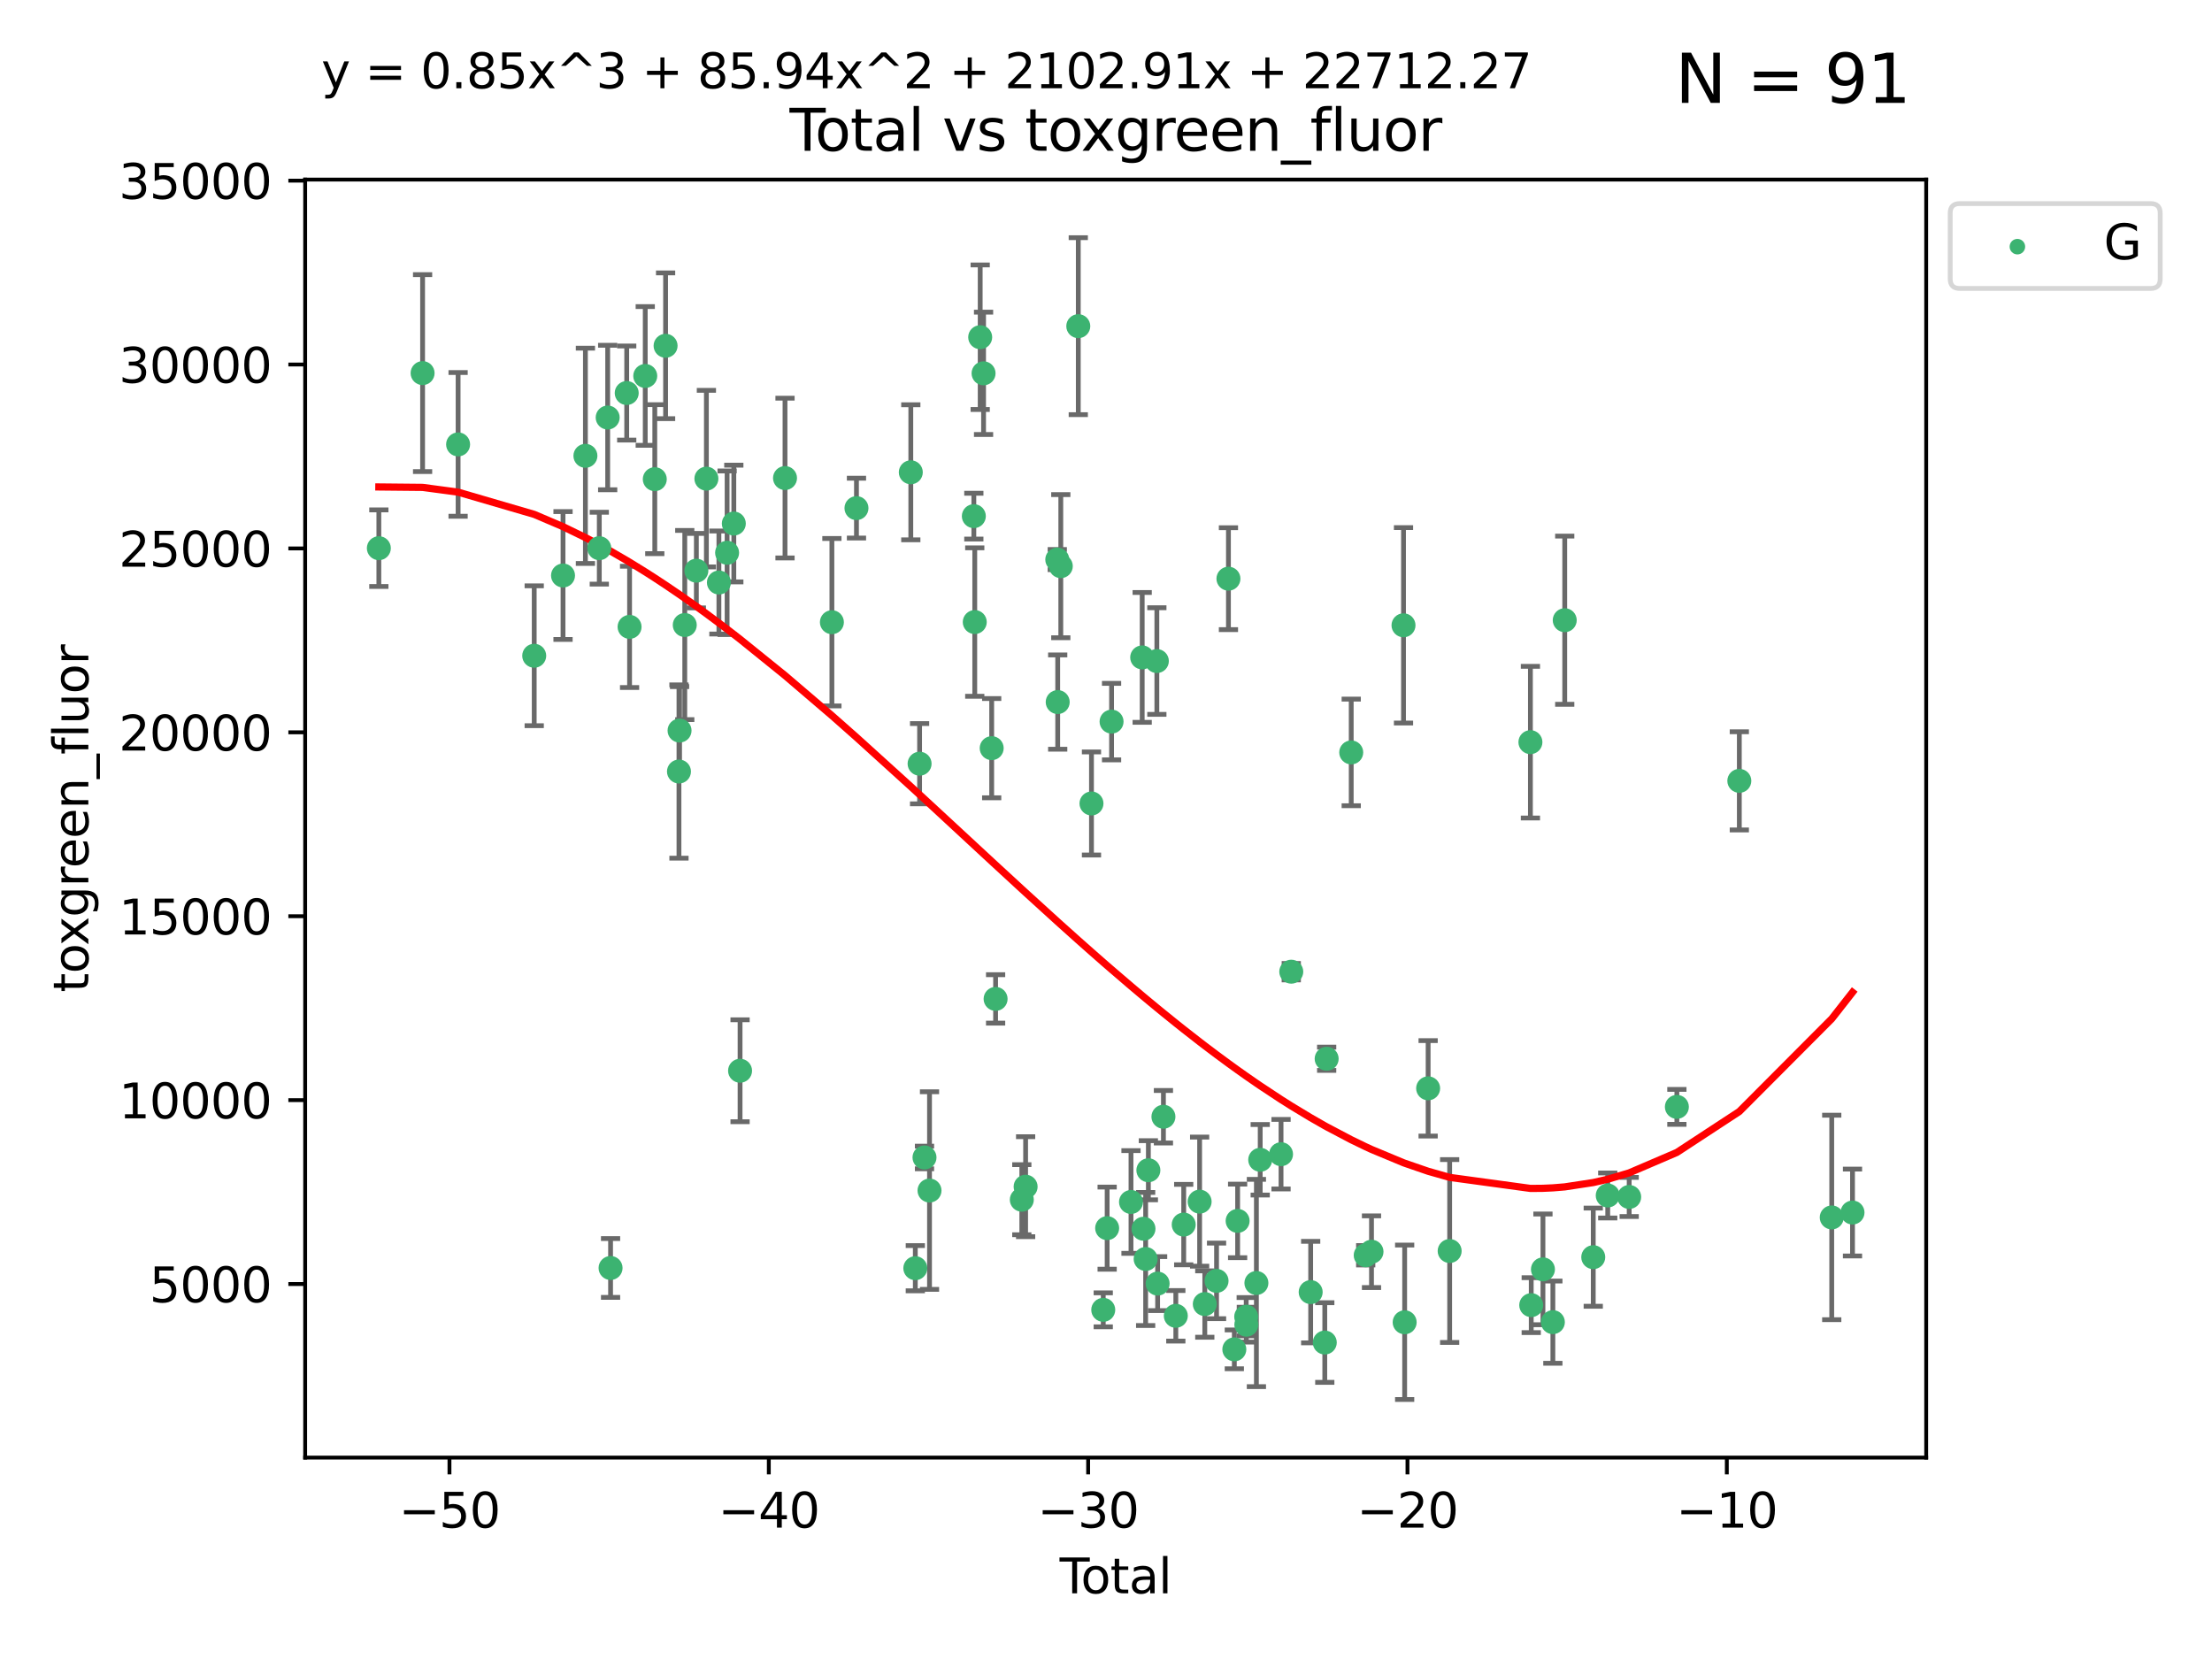 <?xml version="1.0" encoding="utf-8" standalone="no"?>
<!DOCTYPE svg PUBLIC "-//W3C//DTD SVG 1.1//EN"
  "http://www.w3.org/Graphics/SVG/1.1/DTD/svg11.dtd">
<svg xmlns:xlink="http://www.w3.org/1999/xlink" width="460.8pt" height="345.6pt" viewBox="0 0 460.8 345.6" xmlns="http://www.w3.org/2000/svg" version="1.1">
 <defs>
  <style type="text/css">*{stroke-linejoin: round; stroke-linecap: butt}</style>
 </defs>
 <g id="figure_1">
  <g id="patch_1">
   <path d="M 0 345.6 
L 460.8 345.6 
L 460.8 0 
L 0 0 
z
" style="fill: #ffffff"/>
  </g>
  <g id="axes_1">
   <g id="patch_2">
    <path d="M 63.571 303.64 
L 401.26 303.64 
L 401.26 37.411 
L 63.571 37.411 
z
" style="fill: #ffffff"/>
   </g>
   <g id="PathCollection_1">
    <defs>
     <path id="mb947481f7d" d="M 0 1.118 
C 0.297 1.118 0.581 1 0.791 0.791 
C 1 0.581 1.118 0.297 1.118 0 
C 1.118 -0.297 1 -0.581 0.791 -0.791 
C 0.581 -1 0.297 -1.118 0 -1.118 
C -0.297 -1.118 -0.581 -1 -0.791 -0.791 
C -1 -0.581 -1.118 -0.297 -1.118 0 
C -1.118 0.297 -1 0.581 -0.791 0.791 
C -0.581 1 -0.297 1.118 0 1.118 
z
" style="stroke: #3cb371"/>
    </defs>
    <g clip-path="url(#p70833ba120)">
     <use xlink:href="#mb947481f7d" x="78.921" y="114.198" style="fill: #3cb371; stroke: #3cb371"/>
     <use xlink:href="#mb947481f7d" x="88.034" y="77.724" style="fill: #3cb371; stroke: #3cb371"/>
     <use xlink:href="#mb947481f7d" x="95.431" y="92.577" style="fill: #3cb371; stroke: #3cb371"/>
     <use xlink:href="#mb947481f7d" x="111.287" y="136.607" style="fill: #3cb371; stroke: #3cb371"/>
     <use xlink:href="#mb947481f7d" x="117.288" y="119.888" style="fill: #3cb371; stroke: #3cb371"/>
     <use xlink:href="#mb947481f7d" x="121.953" y="94.956" style="fill: #3cb371; stroke: #3cb371"/>
     <use xlink:href="#mb947481f7d" x="124.844" y="114.197" style="fill: #3cb371; stroke: #3cb371"/>
     <use xlink:href="#mb947481f7d" x="126.591" y="86.979" style="fill: #3cb371; stroke: #3cb371"/>
     <use xlink:href="#mb947481f7d" x="127.192" y="264.144" style="fill: #3cb371; stroke: #3cb371"/>
     <use xlink:href="#mb947481f7d" x="130.556" y="81.874" style="fill: #3cb371; stroke: #3cb371"/>
     <use xlink:href="#mb947481f7d" x="131.152" y="130.589" style="fill: #3cb371; stroke: #3cb371"/>
     <use xlink:href="#mb947481f7d" x="134.417" y="78.318" style="fill: #3cb371; stroke: #3cb371"/>
     <use xlink:href="#mb947481f7d" x="136.403" y="99.82" style="fill: #3cb371; stroke: #3cb371"/>
     <use xlink:href="#mb947481f7d" x="138.654" y="72.035" style="fill: #3cb371; stroke: #3cb371"/>
     <use xlink:href="#mb947481f7d" x="141.442" y="160.722" style="fill: #3cb371; stroke: #3cb371"/>
     <use xlink:href="#mb947481f7d" x="141.564" y="152.188" style="fill: #3cb371; stroke: #3cb371"/>
     <use xlink:href="#mb947481f7d" x="142.649" y="130.204" style="fill: #3cb371; stroke: #3cb371"/>
     <use xlink:href="#mb947481f7d" x="145.066" y="118.879" style="fill: #3cb371; stroke: #3cb371"/>
     <use xlink:href="#mb947481f7d" x="147.155" y="99.709" style="fill: #3cb371; stroke: #3cb371"/>
     <use xlink:href="#mb947481f7d" x="149.762" y="121.348" style="fill: #3cb371; stroke: #3cb371"/>
     <use xlink:href="#mb947481f7d" x="151.469" y="115.15" style="fill: #3cb371; stroke: #3cb371"/>
     <use xlink:href="#mb947481f7d" x="152.868" y="109.064" style="fill: #3cb371; stroke: #3cb371"/>
     <use xlink:href="#mb947481f7d" x="154.169" y="223.055" style="fill: #3cb371; stroke: #3cb371"/>
     <use xlink:href="#mb947481f7d" x="163.533" y="99.589" style="fill: #3cb371; stroke: #3cb371"/>
     <use xlink:href="#mb947481f7d" x="173.299" y="129.617" style="fill: #3cb371; stroke: #3cb371"/>
     <use xlink:href="#mb947481f7d" x="178.418" y="105.852" style="fill: #3cb371; stroke: #3cb371"/>
     <use xlink:href="#mb947481f7d" x="189.737" y="98.386" style="fill: #3cb371; stroke: #3cb371"/>
     <use xlink:href="#mb947481f7d" x="190.676" y="264.187" style="fill: #3cb371; stroke: #3cb371"/>
     <use xlink:href="#mb947481f7d" x="191.568" y="159.093" style="fill: #3cb371; stroke: #3cb371"/>
     <use xlink:href="#mb947481f7d" x="192.59" y="241.122" style="fill: #3cb371; stroke: #3cb371"/>
     <use xlink:href="#mb947481f7d" x="193.635" y="248.013" style="fill: #3cb371; stroke: #3cb371"/>
     <use xlink:href="#mb947481f7d" x="202.868" y="107.524" style="fill: #3cb371; stroke: #3cb371"/>
     <use xlink:href="#mb947481f7d" x="203.06" y="129.587" style="fill: #3cb371; stroke: #3cb371"/>
     <use xlink:href="#mb947481f7d" x="204.192" y="70.246" style="fill: #3cb371; stroke: #3cb371"/>
     <use xlink:href="#mb947481f7d" x="204.894" y="77.771" style="fill: #3cb371; stroke: #3cb371"/>
     <use xlink:href="#mb947481f7d" x="206.587" y="155.856" style="fill: #3cb371; stroke: #3cb371"/>
     <use xlink:href="#mb947481f7d" x="207.402" y="208.09" style="fill: #3cb371; stroke: #3cb371"/>
     <use xlink:href="#mb947481f7d" x="212.862" y="249.922" style="fill: #3cb371; stroke: #3cb371"/>
     <use xlink:href="#mb947481f7d" x="213.656" y="247.209" style="fill: #3cb371; stroke: #3cb371"/>
     <use xlink:href="#mb947481f7d" x="220.251" y="116.566" style="fill: #3cb371; stroke: #3cb371"/>
     <use xlink:href="#mb947481f7d" x="220.34" y="146.254" style="fill: #3cb371; stroke: #3cb371"/>
     <use xlink:href="#mb947481f7d" x="220.984" y="117.942" style="fill: #3cb371; stroke: #3cb371"/>
     <use xlink:href="#mb947481f7d" x="224.627" y="67.947" style="fill: #3cb371; stroke: #3cb371"/>
     <use xlink:href="#mb947481f7d" x="227.375" y="167.377" style="fill: #3cb371; stroke: #3cb371"/>
     <use xlink:href="#mb947481f7d" x="229.827" y="272.862" style="fill: #3cb371; stroke: #3cb371"/>
     <use xlink:href="#mb947481f7d" x="230.639" y="255.845" style="fill: #3cb371; stroke: #3cb371"/>
     <use xlink:href="#mb947481f7d" x="231.56" y="150.324" style="fill: #3cb371; stroke: #3cb371"/>
     <use xlink:href="#mb947481f7d" x="235.608" y="250.394" style="fill: #3cb371; stroke: #3cb371"/>
     <use xlink:href="#mb947481f7d" x="237.939" y="136.95" style="fill: #3cb371; stroke: #3cb371"/>
     <use xlink:href="#mb947481f7d" x="238.211" y="255.97" style="fill: #3cb371; stroke: #3cb371"/>
     <use xlink:href="#mb947481f7d" x="238.66" y="262.268" style="fill: #3cb371; stroke: #3cb371"/>
     <use xlink:href="#mb947481f7d" x="239.227" y="243.785" style="fill: #3cb371; stroke: #3cb371"/>
     <use xlink:href="#mb947481f7d" x="240.994" y="137.711" style="fill: #3cb371; stroke: #3cb371"/>
     <use xlink:href="#mb947481f7d" x="241.154" y="267.398" style="fill: #3cb371; stroke: #3cb371"/>
     <use xlink:href="#mb947481f7d" x="242.364" y="232.637" style="fill: #3cb371; stroke: #3cb371"/>
     <use xlink:href="#mb947481f7d" x="244.944" y="274.11" style="fill: #3cb371; stroke: #3cb371"/>
     <use xlink:href="#mb947481f7d" x="246.589" y="255.103" style="fill: #3cb371; stroke: #3cb371"/>
     <use xlink:href="#mb947481f7d" x="249.904" y="250.323" style="fill: #3cb371; stroke: #3cb371"/>
     <use xlink:href="#mb947481f7d" x="250.982" y="271.659" style="fill: #3cb371; stroke: #3cb371"/>
     <use xlink:href="#mb947481f7d" x="253.43" y="266.83" style="fill: #3cb371; stroke: #3cb371"/>
     <use xlink:href="#mb947481f7d" x="255.907" y="120.55" style="fill: #3cb371; stroke: #3cb371"/>
     <use xlink:href="#mb947481f7d" x="257.133" y="281.095" style="fill: #3cb371; stroke: #3cb371"/>
     <use xlink:href="#mb947481f7d" x="257.82" y="254.334" style="fill: #3cb371; stroke: #3cb371"/>
     <use xlink:href="#mb947481f7d" x="259.608" y="274.291" style="fill: #3cb371; stroke: #3cb371"/>
     <use xlink:href="#mb947481f7d" x="259.636" y="275.955" style="fill: #3cb371; stroke: #3cb371"/>
     <use xlink:href="#mb947481f7d" x="261.731" y="267.272" style="fill: #3cb371; stroke: #3cb371"/>
     <use xlink:href="#mb947481f7d" x="262.525" y="241.605" style="fill: #3cb371; stroke: #3cb371"/>
     <use xlink:href="#mb947481f7d" x="266.864" y="240.441" style="fill: #3cb371; stroke: #3cb371"/>
     <use xlink:href="#mb947481f7d" x="268.995" y="202.419" style="fill: #3cb371; stroke: #3cb371"/>
     <use xlink:href="#mb947481f7d" x="273.038" y="269.168" style="fill: #3cb371; stroke: #3cb371"/>
     <use xlink:href="#mb947481f7d" x="275.977" y="279.675" style="fill: #3cb371; stroke: #3cb371"/>
     <use xlink:href="#mb947481f7d" x="276.367" y="220.559" style="fill: #3cb371; stroke: #3cb371"/>
     <use xlink:href="#mb947481f7d" x="281.485" y="156.743" style="fill: #3cb371; stroke: #3cb371"/>
     <use xlink:href="#mb947481f7d" x="284.501" y="261.496" style="fill: #3cb371; stroke: #3cb371"/>
     <use xlink:href="#mb947481f7d" x="285.709" y="260.756" style="fill: #3cb371; stroke: #3cb371"/>
     <use xlink:href="#mb947481f7d" x="292.376" y="130.262" style="fill: #3cb371; stroke: #3cb371"/>
     <use xlink:href="#mb947481f7d" x="292.616" y="275.455" style="fill: #3cb371; stroke: #3cb371"/>
     <use xlink:href="#mb947481f7d" x="297.507" y="226.719" style="fill: #3cb371; stroke: #3cb371"/>
     <use xlink:href="#mb947481f7d" x="301.99" y="260.609" style="fill: #3cb371; stroke: #3cb371"/>
     <use xlink:href="#mb947481f7d" x="318.814" y="154.605" style="fill: #3cb371; stroke: #3cb371"/>
     <use xlink:href="#mb947481f7d" x="318.983" y="271.886" style="fill: #3cb371; stroke: #3cb371"/>
     <use xlink:href="#mb947481f7d" x="321.424" y="264.431" style="fill: #3cb371; stroke: #3cb371"/>
     <use xlink:href="#mb947481f7d" x="323.49" y="275.427" style="fill: #3cb371; stroke: #3cb371"/>
     <use xlink:href="#mb947481f7d" x="325.963" y="129.2" style="fill: #3cb371; stroke: #3cb371"/>
     <use xlink:href="#mb947481f7d" x="331.904" y="261.891" style="fill: #3cb371; stroke: #3cb371"/>
     <use xlink:href="#mb947481f7d" x="334.921" y="249.042" style="fill: #3cb371; stroke: #3cb371"/>
     <use xlink:href="#mb947481f7d" x="339.39" y="249.349" style="fill: #3cb371; stroke: #3cb371"/>
     <use xlink:href="#mb947481f7d" x="349.323" y="230.582" style="fill: #3cb371; stroke: #3cb371"/>
     <use xlink:href="#mb947481f7d" x="362.334" y="162.667" style="fill: #3cb371; stroke: #3cb371"/>
     <use xlink:href="#mb947481f7d" x="381.585" y="253.614" style="fill: #3cb371; stroke: #3cb371"/>
     <use xlink:href="#mb947481f7d" x="385.911" y="252.593" style="fill: #3cb371; stroke: #3cb371"/>
    </g>
   </g>
   <g id="matplotlib.axis_1">
    <g id="xtick_1">
     <g id="line2d_1">
      <defs>
       <path id="m711dd5c372" d="M 0 0 
L 0 3.5 
" style="stroke: #000000; stroke-width: 0.8"/>
      </defs>
      <g>
       <use xlink:href="#m711dd5c372" x="93.632" y="303.64" style="stroke: #000000; stroke-width: 0.8"/>
      </g>
     </g>
     <g id="text_1">
      <!-- −50 -->
      <g transform="translate(83.08 318.238)scale(0.1 -0.1)">
       <defs>
        <path id="DejaVuSans-2212" d="M 678 2272 
L 4684 2272 
L 4684 1741 
L 678 1741 
L 678 2272 
z
" transform="scale(0.016)"/>
        <path id="DejaVuSans-35" d="M 691 4666 
L 3169 4666 
L 3169 4134 
L 1269 4134 
L 1269 2991 
Q 1406 3038 1543 3061 
Q 1681 3084 1819 3084 
Q 2600 3084 3056 2656 
Q 3513 2228 3513 1497 
Q 3513 744 3044 326 
Q 2575 -91 1722 -91 
Q 1428 -91 1123 -41 
Q 819 9 494 109 
L 494 744 
Q 775 591 1075 516 
Q 1375 441 1709 441 
Q 2250 441 2565 725 
Q 2881 1009 2881 1497 
Q 2881 1984 2565 2268 
Q 2250 2553 1709 2553 
Q 1456 2553 1204 2497 
Q 953 2441 691 2322 
L 691 4666 
z
" transform="scale(0.016)"/>
        <path id="DejaVuSans-30" d="M 2034 4250 
Q 1547 4250 1301 3770 
Q 1056 3291 1056 2328 
Q 1056 1369 1301 889 
Q 1547 409 2034 409 
Q 2525 409 2770 889 
Q 3016 1369 3016 2328 
Q 3016 3291 2770 3770 
Q 2525 4250 2034 4250 
z
M 2034 4750 
Q 2819 4750 3233 4129 
Q 3647 3509 3647 2328 
Q 3647 1150 3233 529 
Q 2819 -91 2034 -91 
Q 1250 -91 836 529 
Q 422 1150 422 2328 
Q 422 3509 836 4129 
Q 1250 4750 2034 4750 
z
" transform="scale(0.016)"/>
       </defs>
       <use xlink:href="#DejaVuSans-2212"/>
       <use xlink:href="#DejaVuSans-35" x="83.789"/>
       <use xlink:href="#DejaVuSans-30" x="147.412"/>
      </g>
     </g>
    </g>
    <g id="xtick_2">
     <g id="line2d_2">
      <g>
       <use xlink:href="#m711dd5c372" x="160.156" y="303.64" style="stroke: #000000; stroke-width: 0.8"/>
      </g>
     </g>
     <g id="text_2">
      <!-- −40 -->
      <g transform="translate(149.604 318.238)scale(0.1 -0.1)">
       <defs>
        <path id="DejaVuSans-34" d="M 2419 4116 
L 825 1625 
L 2419 1625 
L 2419 4116 
z
M 2253 4666 
L 3047 4666 
L 3047 1625 
L 3713 1625 
L 3713 1100 
L 3047 1100 
L 3047 0 
L 2419 0 
L 2419 1100 
L 313 1100 
L 313 1709 
L 2253 4666 
z
" transform="scale(0.016)"/>
       </defs>
       <use xlink:href="#DejaVuSans-2212"/>
       <use xlink:href="#DejaVuSans-34" x="83.789"/>
       <use xlink:href="#DejaVuSans-30" x="147.412"/>
      </g>
     </g>
    </g>
    <g id="xtick_3">
     <g id="line2d_3">
      <g>
       <use xlink:href="#m711dd5c372" x="226.68" y="303.64" style="stroke: #000000; stroke-width: 0.8"/>
      </g>
     </g>
     <g id="text_3">
      <!-- −30 -->
      <g transform="translate(216.127 318.238)scale(0.1 -0.1)">
       <defs>
        <path id="DejaVuSans-33" d="M 2597 2516 
Q 3050 2419 3304 2112 
Q 3559 1806 3559 1356 
Q 3559 666 3084 287 
Q 2609 -91 1734 -91 
Q 1441 -91 1130 -33 
Q 819 25 488 141 
L 488 750 
Q 750 597 1062 519 
Q 1375 441 1716 441 
Q 2309 441 2620 675 
Q 2931 909 2931 1356 
Q 2931 1769 2642 2001 
Q 2353 2234 1838 2234 
L 1294 2234 
L 1294 2753 
L 1863 2753 
Q 2328 2753 2575 2939 
Q 2822 3125 2822 3475 
Q 2822 3834 2567 4026 
Q 2313 4219 1838 4219 
Q 1578 4219 1281 4162 
Q 984 4106 628 3988 
L 628 4550 
Q 988 4650 1302 4700 
Q 1616 4750 1894 4750 
Q 2613 4750 3031 4423 
Q 3450 4097 3450 3541 
Q 3450 3153 3228 2886 
Q 3006 2619 2597 2516 
z
" transform="scale(0.016)"/>
       </defs>
       <use xlink:href="#DejaVuSans-2212"/>
       <use xlink:href="#DejaVuSans-33" x="83.789"/>
       <use xlink:href="#DejaVuSans-30" x="147.412"/>
      </g>
     </g>
    </g>
    <g id="xtick_4">
     <g id="line2d_4">
      <g>
       <use xlink:href="#m711dd5c372" x="293.203" y="303.64" style="stroke: #000000; stroke-width: 0.8"/>
      </g>
     </g>
     <g id="text_4">
      <!-- −20 -->
      <g transform="translate(282.651 318.238)scale(0.1 -0.1)">
       <defs>
        <path id="DejaVuSans-32" d="M 1228 531 
L 3431 531 
L 3431 0 
L 469 0 
L 469 531 
Q 828 903 1448 1529 
Q 2069 2156 2228 2338 
Q 2531 2678 2651 2914 
Q 2772 3150 2772 3378 
Q 2772 3750 2511 3984 
Q 2250 4219 1831 4219 
Q 1534 4219 1204 4116 
Q 875 4013 500 3803 
L 500 4441 
Q 881 4594 1212 4672 
Q 1544 4750 1819 4750 
Q 2544 4750 2975 4387 
Q 3406 4025 3406 3419 
Q 3406 3131 3298 2873 
Q 3191 2616 2906 2266 
Q 2828 2175 2409 1742 
Q 1991 1309 1228 531 
z
" transform="scale(0.016)"/>
       </defs>
       <use xlink:href="#DejaVuSans-2212"/>
       <use xlink:href="#DejaVuSans-32" x="83.789"/>
       <use xlink:href="#DejaVuSans-30" x="147.412"/>
      </g>
     </g>
    </g>
    <g id="xtick_5">
     <g id="line2d_5">
      <g>
       <use xlink:href="#m711dd5c372" x="359.727" y="303.64" style="stroke: #000000; stroke-width: 0.8"/>
      </g>
     </g>
     <g id="text_5">
      <!-- −10 -->
      <g transform="translate(349.174 318.238)scale(0.1 -0.1)">
       <defs>
        <path id="DejaVuSans-31" d="M 794 531 
L 1825 531 
L 1825 4091 
L 703 3866 
L 703 4441 
L 1819 4666 
L 2450 4666 
L 2450 531 
L 3481 531 
L 3481 0 
L 794 0 
L 794 531 
z
" transform="scale(0.016)"/>
       </defs>
       <use xlink:href="#DejaVuSans-2212"/>
       <use xlink:href="#DejaVuSans-31" x="83.789"/>
       <use xlink:href="#DejaVuSans-30" x="147.412"/>
      </g>
     </g>
    </g>
    <g id="text_6">
     <!-- Total -->
     <g transform="translate(220.739 331.917)scale(0.1 -0.1)">
      <defs>
       <path id="DejaVuSans-54" d="M -19 4666 
L 3928 4666 
L 3928 4134 
L 2272 4134 
L 2272 0 
L 1638 0 
L 1638 4134 
L -19 4134 
L -19 4666 
z
" transform="scale(0.016)"/>
       <path id="DejaVuSans-6f" d="M 1959 3097 
Q 1497 3097 1228 2736 
Q 959 2375 959 1747 
Q 959 1119 1226 758 
Q 1494 397 1959 397 
Q 2419 397 2687 759 
Q 2956 1122 2956 1747 
Q 2956 2369 2687 2733 
Q 2419 3097 1959 3097 
z
M 1959 3584 
Q 2709 3584 3137 3096 
Q 3566 2609 3566 1747 
Q 3566 888 3137 398 
Q 2709 -91 1959 -91 
Q 1206 -91 779 398 
Q 353 888 353 1747 
Q 353 2609 779 3096 
Q 1206 3584 1959 3584 
z
" transform="scale(0.016)"/>
       <path id="DejaVuSans-74" d="M 1172 4494 
L 1172 3500 
L 2356 3500 
L 2356 3053 
L 1172 3053 
L 1172 1153 
Q 1172 725 1289 603 
Q 1406 481 1766 481 
L 2356 481 
L 2356 0 
L 1766 0 
Q 1100 0 847 248 
Q 594 497 594 1153 
L 594 3053 
L 172 3053 
L 172 3500 
L 594 3500 
L 594 4494 
L 1172 4494 
z
" transform="scale(0.016)"/>
       <path id="DejaVuSans-61" d="M 2194 1759 
Q 1497 1759 1228 1600 
Q 959 1441 959 1056 
Q 959 750 1161 570 
Q 1363 391 1709 391 
Q 2188 391 2477 730 
Q 2766 1069 2766 1631 
L 2766 1759 
L 2194 1759 
z
M 3341 1997 
L 3341 0 
L 2766 0 
L 2766 531 
Q 2569 213 2275 61 
Q 1981 -91 1556 -91 
Q 1019 -91 701 211 
Q 384 513 384 1019 
Q 384 1609 779 1909 
Q 1175 2209 1959 2209 
L 2766 2209 
L 2766 2266 
Q 2766 2663 2505 2880 
Q 2244 3097 1772 3097 
Q 1472 3097 1187 3025 
Q 903 2953 641 2809 
L 641 3341 
Q 956 3463 1253 3523 
Q 1550 3584 1831 3584 
Q 2591 3584 2966 3190 
Q 3341 2797 3341 1997 
z
" transform="scale(0.016)"/>
       <path id="DejaVuSans-6c" d="M 603 4863 
L 1178 4863 
L 1178 0 
L 603 0 
L 603 4863 
z
" transform="scale(0.016)"/>
      </defs>
      <use xlink:href="#DejaVuSans-54"/>
      <use xlink:href="#DejaVuSans-6f" x="44.084"/>
      <use xlink:href="#DejaVuSans-74" x="105.266"/>
      <use xlink:href="#DejaVuSans-61" x="144.475"/>
      <use xlink:href="#DejaVuSans-6c" x="205.754"/>
     </g>
    </g>
   </g>
   <g id="matplotlib.axis_2">
    <g id="ytick_1">
     <g id="line2d_6">
      <defs>
       <path id="mb8f90fc9dd" d="M 0 0 
L -3.5 0 
" style="stroke: #000000; stroke-width: 0.8"/>
      </defs>
      <g>
       <use xlink:href="#mb8f90fc9dd" x="63.571" y="267.484" style="stroke: #000000; stroke-width: 0.8"/>
      </g>
     </g>
     <g id="text_7">
      <!-- 5000 -->
      <g transform="translate(31.121 271.283)scale(0.1 -0.1)">
       <use xlink:href="#DejaVuSans-35"/>
       <use xlink:href="#DejaVuSans-30" x="63.623"/>
       <use xlink:href="#DejaVuSans-30" x="127.246"/>
       <use xlink:href="#DejaVuSans-30" x="190.869"/>
      </g>
     </g>
    </g>
    <g id="ytick_2">
     <g id="line2d_7">
      <g>
       <use xlink:href="#mb8f90fc9dd" x="63.571" y="229.175" style="stroke: #000000; stroke-width: 0.8"/>
      </g>
     </g>
     <g id="text_8">
      <!-- 10000 -->
      <g transform="translate(24.759 232.974)scale(0.1 -0.1)">
       <use xlink:href="#DejaVuSans-31"/>
       <use xlink:href="#DejaVuSans-30" x="63.623"/>
       <use xlink:href="#DejaVuSans-30" x="127.246"/>
       <use xlink:href="#DejaVuSans-30" x="190.869"/>
       <use xlink:href="#DejaVuSans-30" x="254.492"/>
      </g>
     </g>
    </g>
    <g id="ytick_3">
     <g id="line2d_8">
      <g>
       <use xlink:href="#mb8f90fc9dd" x="63.571" y="190.865" style="stroke: #000000; stroke-width: 0.8"/>
      </g>
     </g>
     <g id="text_9">
      <!-- 15000 -->
      <g transform="translate(24.759 194.665)scale(0.1 -0.1)">
       <use xlink:href="#DejaVuSans-31"/>
       <use xlink:href="#DejaVuSans-35" x="63.623"/>
       <use xlink:href="#DejaVuSans-30" x="127.246"/>
       <use xlink:href="#DejaVuSans-30" x="190.869"/>
       <use xlink:href="#DejaVuSans-30" x="254.492"/>
      </g>
     </g>
    </g>
    <g id="ytick_4">
     <g id="line2d_9">
      <g>
       <use xlink:href="#mb8f90fc9dd" x="63.571" y="152.556" style="stroke: #000000; stroke-width: 0.8"/>
      </g>
     </g>
     <g id="text_10">
      <!-- 20000 -->
      <g transform="translate(24.759 156.356)scale(0.1 -0.1)">
       <use xlink:href="#DejaVuSans-32"/>
       <use xlink:href="#DejaVuSans-30" x="63.623"/>
       <use xlink:href="#DejaVuSans-30" x="127.246"/>
       <use xlink:href="#DejaVuSans-30" x="190.869"/>
       <use xlink:href="#DejaVuSans-30" x="254.492"/>
      </g>
     </g>
    </g>
    <g id="ytick_5">
     <g id="line2d_10">
      <g>
       <use xlink:href="#mb8f90fc9dd" x="63.571" y="114.247" style="stroke: #000000; stroke-width: 0.8"/>
      </g>
     </g>
     <g id="text_11">
      <!-- 25000 -->
      <g transform="translate(24.759 118.046)scale(0.1 -0.1)">
       <use xlink:href="#DejaVuSans-32"/>
       <use xlink:href="#DejaVuSans-35" x="63.623"/>
       <use xlink:href="#DejaVuSans-30" x="127.246"/>
       <use xlink:href="#DejaVuSans-30" x="190.869"/>
       <use xlink:href="#DejaVuSans-30" x="254.492"/>
      </g>
     </g>
    </g>
    <g id="ytick_6">
     <g id="line2d_11">
      <g>
       <use xlink:href="#mb8f90fc9dd" x="63.571" y="75.938" style="stroke: #000000; stroke-width: 0.8"/>
      </g>
     </g>
     <g id="text_12">
      <!-- 30000 -->
      <g transform="translate(24.759 79.737)scale(0.1 -0.1)">
       <use xlink:href="#DejaVuSans-33"/>
       <use xlink:href="#DejaVuSans-30" x="63.623"/>
       <use xlink:href="#DejaVuSans-30" x="127.246"/>
       <use xlink:href="#DejaVuSans-30" x="190.869"/>
       <use xlink:href="#DejaVuSans-30" x="254.492"/>
      </g>
     </g>
    </g>
    <g id="ytick_7">
     <g id="line2d_12">
      <g>
       <use xlink:href="#mb8f90fc9dd" x="63.571" y="37.629" style="stroke: #000000; stroke-width: 0.8"/>
      </g>
     </g>
     <g id="text_13">
      <!-- 35000 -->
      <g transform="translate(24.759 41.428)scale(0.1 -0.1)">
       <use xlink:href="#DejaVuSans-33"/>
       <use xlink:href="#DejaVuSans-35" x="63.623"/>
       <use xlink:href="#DejaVuSans-30" x="127.246"/>
       <use xlink:href="#DejaVuSans-30" x="190.869"/>
       <use xlink:href="#DejaVuSans-30" x="254.492"/>
      </g>
     </g>
    </g>
    <g id="text_14">
     <!-- toxgreen_fluor -->
     <g transform="translate(18.401 206.72)rotate(-90)scale(0.1 -0.1)">
      <defs>
       <path id="DejaVuSans-78" d="M 3513 3500 
L 2247 1797 
L 3578 0 
L 2900 0 
L 1881 1375 
L 863 0 
L 184 0 
L 1544 1831 
L 300 3500 
L 978 3500 
L 1906 2253 
L 2834 3500 
L 3513 3500 
z
" transform="scale(0.016)"/>
       <path id="DejaVuSans-67" d="M 2906 1791 
Q 2906 2416 2648 2759 
Q 2391 3103 1925 3103 
Q 1463 3103 1205 2759 
Q 947 2416 947 1791 
Q 947 1169 1205 825 
Q 1463 481 1925 481 
Q 2391 481 2648 825 
Q 2906 1169 2906 1791 
z
M 3481 434 
Q 3481 -459 3084 -895 
Q 2688 -1331 1869 -1331 
Q 1566 -1331 1297 -1286 
Q 1028 -1241 775 -1147 
L 775 -588 
Q 1028 -725 1275 -790 
Q 1522 -856 1778 -856 
Q 2344 -856 2625 -561 
Q 2906 -266 2906 331 
L 2906 616 
Q 2728 306 2450 153 
Q 2172 0 1784 0 
Q 1141 0 747 490 
Q 353 981 353 1791 
Q 353 2603 747 3093 
Q 1141 3584 1784 3584 
Q 2172 3584 2450 3431 
Q 2728 3278 2906 2969 
L 2906 3500 
L 3481 3500 
L 3481 434 
z
" transform="scale(0.016)"/>
       <path id="DejaVuSans-72" d="M 2631 2963 
Q 2534 3019 2420 3045 
Q 2306 3072 2169 3072 
Q 1681 3072 1420 2755 
Q 1159 2438 1159 1844 
L 1159 0 
L 581 0 
L 581 3500 
L 1159 3500 
L 1159 2956 
Q 1341 3275 1631 3429 
Q 1922 3584 2338 3584 
Q 2397 3584 2469 3576 
Q 2541 3569 2628 3553 
L 2631 2963 
z
" transform="scale(0.016)"/>
       <path id="DejaVuSans-65" d="M 3597 1894 
L 3597 1613 
L 953 1613 
Q 991 1019 1311 708 
Q 1631 397 2203 397 
Q 2534 397 2845 478 
Q 3156 559 3463 722 
L 3463 178 
Q 3153 47 2828 -22 
Q 2503 -91 2169 -91 
Q 1331 -91 842 396 
Q 353 884 353 1716 
Q 353 2575 817 3079 
Q 1281 3584 2069 3584 
Q 2775 3584 3186 3129 
Q 3597 2675 3597 1894 
z
M 3022 2063 
Q 3016 2534 2758 2815 
Q 2500 3097 2075 3097 
Q 1594 3097 1305 2825 
Q 1016 2553 972 2059 
L 3022 2063 
z
" transform="scale(0.016)"/>
       <path id="DejaVuSans-6e" d="M 3513 2113 
L 3513 0 
L 2938 0 
L 2938 2094 
Q 2938 2591 2744 2837 
Q 2550 3084 2163 3084 
Q 1697 3084 1428 2787 
Q 1159 2491 1159 1978 
L 1159 0 
L 581 0 
L 581 3500 
L 1159 3500 
L 1159 2956 
Q 1366 3272 1645 3428 
Q 1925 3584 2291 3584 
Q 2894 3584 3203 3211 
Q 3513 2838 3513 2113 
z
" transform="scale(0.016)"/>
       <path id="DejaVuSans-5f" d="M 3263 -1063 
L 3263 -1509 
L -63 -1509 
L -63 -1063 
L 3263 -1063 
z
" transform="scale(0.016)"/>
       <path id="DejaVuSans-66" d="M 2375 4863 
L 2375 4384 
L 1825 4384 
Q 1516 4384 1395 4259 
Q 1275 4134 1275 3809 
L 1275 3500 
L 2222 3500 
L 2222 3053 
L 1275 3053 
L 1275 0 
L 697 0 
L 697 3053 
L 147 3053 
L 147 3500 
L 697 3500 
L 697 3744 
Q 697 4328 969 4595 
Q 1241 4863 1831 4863 
L 2375 4863 
z
" transform="scale(0.016)"/>
       <path id="DejaVuSans-75" d="M 544 1381 
L 544 3500 
L 1119 3500 
L 1119 1403 
Q 1119 906 1312 657 
Q 1506 409 1894 409 
Q 2359 409 2629 706 
Q 2900 1003 2900 1516 
L 2900 3500 
L 3475 3500 
L 3475 0 
L 2900 0 
L 2900 538 
Q 2691 219 2414 64 
Q 2138 -91 1772 -91 
Q 1169 -91 856 284 
Q 544 659 544 1381 
z
M 1991 3584 
L 1991 3584 
z
" transform="scale(0.016)"/>
      </defs>
      <use xlink:href="#DejaVuSans-74"/>
      <use xlink:href="#DejaVuSans-6f" x="39.209"/>
      <use xlink:href="#DejaVuSans-78" x="97.266"/>
      <use xlink:href="#DejaVuSans-67" x="156.445"/>
      <use xlink:href="#DejaVuSans-72" x="219.922"/>
      <use xlink:href="#DejaVuSans-65" x="258.785"/>
      <use xlink:href="#DejaVuSans-65" x="320.309"/>
      <use xlink:href="#DejaVuSans-6e" x="381.832"/>
      <use xlink:href="#DejaVuSans-5f" x="445.211"/>
      <use xlink:href="#DejaVuSans-66" x="495.211"/>
      <use xlink:href="#DejaVuSans-6c" x="530.416"/>
      <use xlink:href="#DejaVuSans-75" x="558.199"/>
      <use xlink:href="#DejaVuSans-6f" x="621.578"/>
      <use xlink:href="#DejaVuSans-72" x="682.76"/>
     </g>
    </g>
   </g>
   <g id="LineCollection_1">
    <path d="M 78.921 122.177 
L 78.921 106.218 
" clip-path="url(#p70833ba120)" style="fill: none; stroke: #696969"/>
    <path d="M 88.034 98.235 
L 88.034 57.213 
" clip-path="url(#p70833ba120)" style="fill: none; stroke: #696969"/>
    <path d="M 95.431 107.546 
L 95.431 77.608 
" clip-path="url(#p70833ba120)" style="fill: none; stroke: #696969"/>
    <path d="M 111.287 151.177 
L 111.287 122.036 
" clip-path="url(#p70833ba120)" style="fill: none; stroke: #696969"/>
    <path d="M 117.288 133.204 
L 117.288 106.572 
" clip-path="url(#p70833ba120)" style="fill: none; stroke: #696969"/>
    <path d="M 121.953 117.382 
L 121.953 72.53 
" clip-path="url(#p70833ba120)" style="fill: none; stroke: #696969"/>
    <path d="M 124.844 121.685 
L 124.844 106.709 
" clip-path="url(#p70833ba120)" style="fill: none; stroke: #696969"/>
    <path d="M 126.591 102.026 
L 126.591 71.931 
" clip-path="url(#p70833ba120)" style="fill: none; stroke: #696969"/>
    <path d="M 127.192 270.268 
L 127.192 258.021 
" clip-path="url(#p70833ba120)" style="fill: none; stroke: #696969"/>
    <path d="M 130.556 91.672 
L 130.556 72.076 
" clip-path="url(#p70833ba120)" style="fill: none; stroke: #696969"/>
    <path d="M 131.152 143.222 
L 131.152 117.956 
" clip-path="url(#p70833ba120)" style="fill: none; stroke: #696969"/>
    <path d="M 134.417 92.768 
L 134.417 63.868 
" clip-path="url(#p70833ba120)" style="fill: none; stroke: #696969"/>
    <path d="M 136.403 115.336 
L 136.403 84.303 
" clip-path="url(#p70833ba120)" style="fill: none; stroke: #696969"/>
    <path d="M 138.654 87.218 
L 138.654 56.851 
" clip-path="url(#p70833ba120)" style="fill: none; stroke: #696969"/>
    <path d="M 141.442 178.776 
L 141.442 142.667 
" clip-path="url(#p70833ba120)" style="fill: none; stroke: #696969"/>
    <path d="M 141.564 161.342 
L 141.564 143.034 
" clip-path="url(#p70833ba120)" style="fill: none; stroke: #696969"/>
    <path d="M 142.649 149.911 
L 142.649 110.497 
" clip-path="url(#p70833ba120)" style="fill: none; stroke: #696969"/>
    <path d="M 145.066 126.638 
L 145.066 111.12 
" clip-path="url(#p70833ba120)" style="fill: none; stroke: #696969"/>
    <path d="M 147.155 118.101 
L 147.155 81.316 
" clip-path="url(#p70833ba120)" style="fill: none; stroke: #696969"/>
    <path d="M 149.762 132.078 
L 149.762 110.618 
" clip-path="url(#p70833ba120)" style="fill: none; stroke: #696969"/>
    <path d="M 151.469 132.192 
L 151.469 98.108 
" clip-path="url(#p70833ba120)" style="fill: none; stroke: #696969"/>
    <path d="M 152.868 121.223 
L 152.868 96.905 
" clip-path="url(#p70833ba120)" style="fill: none; stroke: #696969"/>
    <path d="M 154.169 233.671 
L 154.169 212.44 
" clip-path="url(#p70833ba120)" style="fill: none; stroke: #696969"/>
    <path d="M 163.533 116.23 
L 163.533 82.948 
" clip-path="url(#p70833ba120)" style="fill: none; stroke: #696969"/>
    <path d="M 173.299 147.057 
L 173.299 112.177 
" clip-path="url(#p70833ba120)" style="fill: none; stroke: #696969"/>
    <path d="M 178.418 112.083 
L 178.418 99.62 
" clip-path="url(#p70833ba120)" style="fill: none; stroke: #696969"/>
    <path d="M 189.737 112.453 
L 189.737 84.319 
" clip-path="url(#p70833ba120)" style="fill: none; stroke: #696969"/>
    <path d="M 190.676 268.898 
L 190.676 259.477 
" clip-path="url(#p70833ba120)" style="fill: none; stroke: #696969"/>
    <path d="M 191.568 167.457 
L 191.568 150.729 
" clip-path="url(#p70833ba120)" style="fill: none; stroke: #696969"/>
    <path d="M 192.59 243.482 
L 192.59 238.762 
" clip-path="url(#p70833ba120)" style="fill: none; stroke: #696969"/>
    <path d="M 193.635 268.595 
L 193.635 227.43 
" clip-path="url(#p70833ba120)" style="fill: none; stroke: #696969"/>
    <path d="M 202.868 112.295 
L 202.868 102.753 
" clip-path="url(#p70833ba120)" style="fill: none; stroke: #696969"/>
    <path d="M 203.06 145.048 
L 203.06 114.125 
" clip-path="url(#p70833ba120)" style="fill: none; stroke: #696969"/>
    <path d="M 204.192 85.303 
L 204.192 55.188 
" clip-path="url(#p70833ba120)" style="fill: none; stroke: #696969"/>
    <path d="M 204.894 90.513 
L 204.894 65.029 
" clip-path="url(#p70833ba120)" style="fill: none; stroke: #696969"/>
    <path d="M 206.587 166.195 
L 206.587 145.517 
" clip-path="url(#p70833ba120)" style="fill: none; stroke: #696969"/>
    <path d="M 207.402 213.134 
L 207.402 203.046 
" clip-path="url(#p70833ba120)" style="fill: none; stroke: #696969"/>
    <path d="M 212.862 257.222 
L 212.862 242.621 
" clip-path="url(#p70833ba120)" style="fill: none; stroke: #696969"/>
    <path d="M 213.656 257.626 
L 213.656 236.792 
" clip-path="url(#p70833ba120)" style="fill: none; stroke: #696969"/>
    <path d="M 220.251 118.668 
L 220.251 114.465 
" clip-path="url(#p70833ba120)" style="fill: none; stroke: #696969"/>
    <path d="M 220.34 156.075 
L 220.34 136.432 
" clip-path="url(#p70833ba120)" style="fill: none; stroke: #696969"/>
    <path d="M 220.984 132.848 
L 220.984 103.036 
" clip-path="url(#p70833ba120)" style="fill: none; stroke: #696969"/>
    <path d="M 224.627 86.382 
L 224.627 49.513 
" clip-path="url(#p70833ba120)" style="fill: none; stroke: #696969"/>
    <path d="M 227.375 178.115 
L 227.375 156.64 
" clip-path="url(#p70833ba120)" style="fill: none; stroke: #696969"/>
    <path d="M 229.827 276.4 
L 229.827 269.324 
" clip-path="url(#p70833ba120)" style="fill: none; stroke: #696969"/>
    <path d="M 230.639 264.403 
L 230.639 247.287 
" clip-path="url(#p70833ba120)" style="fill: none; stroke: #696969"/>
    <path d="M 231.56 158.292 
L 231.56 142.357 
" clip-path="url(#p70833ba120)" style="fill: none; stroke: #696969"/>
    <path d="M 235.608 261.096 
L 235.608 239.692 
" clip-path="url(#p70833ba120)" style="fill: none; stroke: #696969"/>
    <path d="M 237.939 150.474 
L 237.939 123.425 
" clip-path="url(#p70833ba120)" style="fill: none; stroke: #696969"/>
    <path d="M 238.211 256.62 
L 238.211 255.319 
" clip-path="url(#p70833ba120)" style="fill: none; stroke: #696969"/>
    <path d="M 238.66 276.126 
L 238.66 248.411 
" clip-path="url(#p70833ba120)" style="fill: none; stroke: #696969"/>
    <path d="M 239.227 249.945 
L 239.227 237.626 
" clip-path="url(#p70833ba120)" style="fill: none; stroke: #696969"/>
    <path d="M 240.994 148.816 
L 240.994 126.605 
" clip-path="url(#p70833ba120)" style="fill: none; stroke: #696969"/>
    <path d="M 241.154 273.023 
L 241.154 261.774 
" clip-path="url(#p70833ba120)" style="fill: none; stroke: #696969"/>
    <path d="M 242.364 238.106 
L 242.364 227.167 
" clip-path="url(#p70833ba120)" style="fill: none; stroke: #696969"/>
    <path d="M 244.944 279.376 
L 244.944 268.844 
" clip-path="url(#p70833ba120)" style="fill: none; stroke: #696969"/>
    <path d="M 246.589 263.481 
L 246.589 246.725 
" clip-path="url(#p70833ba120)" style="fill: none; stroke: #696969"/>
    <path d="M 249.904 263.772 
L 249.904 236.874 
" clip-path="url(#p70833ba120)" style="fill: none; stroke: #696969"/>
    <path d="M 250.982 278.571 
L 250.982 264.746 
" clip-path="url(#p70833ba120)" style="fill: none; stroke: #696969"/>
    <path d="M 253.43 274.702 
L 253.43 258.959 
" clip-path="url(#p70833ba120)" style="fill: none; stroke: #696969"/>
    <path d="M 255.907 131.163 
L 255.907 109.938 
" clip-path="url(#p70833ba120)" style="fill: none; stroke: #696969"/>
    <path d="M 257.133 285.136 
L 257.133 277.055 
" clip-path="url(#p70833ba120)" style="fill: none; stroke: #696969"/>
    <path d="M 257.82 261.995 
L 257.82 246.674 
" clip-path="url(#p70833ba120)" style="fill: none; stroke: #696969"/>
    <path d="M 259.608 278.277 
L 259.608 270.305 
" clip-path="url(#p70833ba120)" style="fill: none; stroke: #696969"/>
    <path d="M 259.636 279.584 
L 259.636 272.326 
" clip-path="url(#p70833ba120)" style="fill: none; stroke: #696969"/>
    <path d="M 261.731 288.862 
L 261.731 245.681 
" clip-path="url(#p70833ba120)" style="fill: none; stroke: #696969"/>
    <path d="M 262.525 248.949 
L 262.525 234.26 
" clip-path="url(#p70833ba120)" style="fill: none; stroke: #696969"/>
    <path d="M 266.864 247.685 
L 266.864 233.197 
" clip-path="url(#p70833ba120)" style="fill: none; stroke: #696969"/>
    <path d="M 268.995 204.132 
L 268.995 200.706 
" clip-path="url(#p70833ba120)" style="fill: none; stroke: #696969"/>
    <path d="M 273.038 279.74 
L 273.038 258.595 
" clip-path="url(#p70833ba120)" style="fill: none; stroke: #696969"/>
    <path d="M 275.977 287.971 
L 275.977 271.379 
" clip-path="url(#p70833ba120)" style="fill: none; stroke: #696969"/>
    <path d="M 276.367 222.983 
L 276.367 218.135 
" clip-path="url(#p70833ba120)" style="fill: none; stroke: #696969"/>
    <path d="M 281.485 167.849 
L 281.485 145.637 
" clip-path="url(#p70833ba120)" style="fill: none; stroke: #696969"/>
    <path d="M 284.501 263.521 
L 284.501 259.472 
" clip-path="url(#p70833ba120)" style="fill: none; stroke: #696969"/>
    <path d="M 285.709 268.223 
L 285.709 253.289 
" clip-path="url(#p70833ba120)" style="fill: none; stroke: #696969"/>
    <path d="M 292.376 150.616 
L 292.376 109.908 
" clip-path="url(#p70833ba120)" style="fill: none; stroke: #696969"/>
    <path d="M 292.616 291.539 
L 292.616 259.37 
" clip-path="url(#p70833ba120)" style="fill: none; stroke: #696969"/>
    <path d="M 297.507 236.661 
L 297.507 216.777 
" clip-path="url(#p70833ba120)" style="fill: none; stroke: #696969"/>
    <path d="M 301.99 279.657 
L 301.99 241.56 
" clip-path="url(#p70833ba120)" style="fill: none; stroke: #696969"/>
    <path d="M 318.814 170.4 
L 318.814 138.811 
" clip-path="url(#p70833ba120)" style="fill: none; stroke: #696969"/>
    <path d="M 318.983 277.604 
L 318.983 266.167 
" clip-path="url(#p70833ba120)" style="fill: none; stroke: #696969"/>
    <path d="M 321.424 275.964 
L 321.424 252.898 
" clip-path="url(#p70833ba120)" style="fill: none; stroke: #696969"/>
    <path d="M 323.49 283.99 
L 323.49 266.864 
" clip-path="url(#p70833ba120)" style="fill: none; stroke: #696969"/>
    <path d="M 325.963 146.718 
L 325.963 111.681 
" clip-path="url(#p70833ba120)" style="fill: none; stroke: #696969"/>
    <path d="M 331.904 272.118 
L 331.904 251.663 
" clip-path="url(#p70833ba120)" style="fill: none; stroke: #696969"/>
    <path d="M 334.921 253.731 
L 334.921 244.353 
" clip-path="url(#p70833ba120)" style="fill: none; stroke: #696969"/>
    <path d="M 339.39 253.421 
L 339.39 245.276 
" clip-path="url(#p70833ba120)" style="fill: none; stroke: #696969"/>
    <path d="M 349.323 234.222 
L 349.323 226.942 
" clip-path="url(#p70833ba120)" style="fill: none; stroke: #696969"/>
    <path d="M 362.334 172.892 
L 362.334 152.442 
" clip-path="url(#p70833ba120)" style="fill: none; stroke: #696969"/>
    <path d="M 381.585 274.911 
L 381.585 232.317 
" clip-path="url(#p70833ba120)" style="fill: none; stroke: #696969"/>
    <path d="M 385.911 261.639 
L 385.911 243.546 
" clip-path="url(#p70833ba120)" style="fill: none; stroke: #696969"/>
   </g>
   <g id="line2d_13">
    <defs>
     <path id="m56d1fcdc6d" d="M 2 0 
L -2 -0 
" style="stroke: #696969"/>
    </defs>
    <g clip-path="url(#p70833ba120)">
     <use xlink:href="#m56d1fcdc6d" x="78.921" y="122.177" style="fill: #696969; stroke: #696969"/>
     <use xlink:href="#m56d1fcdc6d" x="88.034" y="98.235" style="fill: #696969; stroke: #696969"/>
     <use xlink:href="#m56d1fcdc6d" x="95.431" y="107.546" style="fill: #696969; stroke: #696969"/>
     <use xlink:href="#m56d1fcdc6d" x="111.287" y="151.177" style="fill: #696969; stroke: #696969"/>
     <use xlink:href="#m56d1fcdc6d" x="117.288" y="133.204" style="fill: #696969; stroke: #696969"/>
     <use xlink:href="#m56d1fcdc6d" x="121.953" y="117.382" style="fill: #696969; stroke: #696969"/>
     <use xlink:href="#m56d1fcdc6d" x="124.844" y="121.685" style="fill: #696969; stroke: #696969"/>
     <use xlink:href="#m56d1fcdc6d" x="126.591" y="102.026" style="fill: #696969; stroke: #696969"/>
     <use xlink:href="#m56d1fcdc6d" x="127.192" y="270.268" style="fill: #696969; stroke: #696969"/>
     <use xlink:href="#m56d1fcdc6d" x="130.556" y="91.672" style="fill: #696969; stroke: #696969"/>
     <use xlink:href="#m56d1fcdc6d" x="131.152" y="143.222" style="fill: #696969; stroke: #696969"/>
     <use xlink:href="#m56d1fcdc6d" x="134.417" y="92.768" style="fill: #696969; stroke: #696969"/>
     <use xlink:href="#m56d1fcdc6d" x="136.403" y="115.336" style="fill: #696969; stroke: #696969"/>
     <use xlink:href="#m56d1fcdc6d" x="138.654" y="87.218" style="fill: #696969; stroke: #696969"/>
     <use xlink:href="#m56d1fcdc6d" x="141.442" y="178.776" style="fill: #696969; stroke: #696969"/>
     <use xlink:href="#m56d1fcdc6d" x="141.564" y="161.342" style="fill: #696969; stroke: #696969"/>
     <use xlink:href="#m56d1fcdc6d" x="142.649" y="149.911" style="fill: #696969; stroke: #696969"/>
     <use xlink:href="#m56d1fcdc6d" x="145.066" y="126.638" style="fill: #696969; stroke: #696969"/>
     <use xlink:href="#m56d1fcdc6d" x="147.155" y="118.101" style="fill: #696969; stroke: #696969"/>
     <use xlink:href="#m56d1fcdc6d" x="149.762" y="132.078" style="fill: #696969; stroke: #696969"/>
     <use xlink:href="#m56d1fcdc6d" x="151.469" y="132.192" style="fill: #696969; stroke: #696969"/>
     <use xlink:href="#m56d1fcdc6d" x="152.868" y="121.223" style="fill: #696969; stroke: #696969"/>
     <use xlink:href="#m56d1fcdc6d" x="154.169" y="233.671" style="fill: #696969; stroke: #696969"/>
     <use xlink:href="#m56d1fcdc6d" x="163.533" y="116.23" style="fill: #696969; stroke: #696969"/>
     <use xlink:href="#m56d1fcdc6d" x="173.299" y="147.057" style="fill: #696969; stroke: #696969"/>
     <use xlink:href="#m56d1fcdc6d" x="178.418" y="112.083" style="fill: #696969; stroke: #696969"/>
     <use xlink:href="#m56d1fcdc6d" x="189.737" y="112.453" style="fill: #696969; stroke: #696969"/>
     <use xlink:href="#m56d1fcdc6d" x="190.676" y="268.898" style="fill: #696969; stroke: #696969"/>
     <use xlink:href="#m56d1fcdc6d" x="191.568" y="167.457" style="fill: #696969; stroke: #696969"/>
     <use xlink:href="#m56d1fcdc6d" x="192.59" y="243.482" style="fill: #696969; stroke: #696969"/>
     <use xlink:href="#m56d1fcdc6d" x="193.635" y="268.595" style="fill: #696969; stroke: #696969"/>
     <use xlink:href="#m56d1fcdc6d" x="202.868" y="112.295" style="fill: #696969; stroke: #696969"/>
     <use xlink:href="#m56d1fcdc6d" x="203.06" y="145.048" style="fill: #696969; stroke: #696969"/>
     <use xlink:href="#m56d1fcdc6d" x="204.192" y="85.303" style="fill: #696969; stroke: #696969"/>
     <use xlink:href="#m56d1fcdc6d" x="204.894" y="90.513" style="fill: #696969; stroke: #696969"/>
     <use xlink:href="#m56d1fcdc6d" x="206.587" y="166.195" style="fill: #696969; stroke: #696969"/>
     <use xlink:href="#m56d1fcdc6d" x="207.402" y="213.134" style="fill: #696969; stroke: #696969"/>
     <use xlink:href="#m56d1fcdc6d" x="212.862" y="257.222" style="fill: #696969; stroke: #696969"/>
     <use xlink:href="#m56d1fcdc6d" x="213.656" y="257.626" style="fill: #696969; stroke: #696969"/>
     <use xlink:href="#m56d1fcdc6d" x="220.251" y="118.668" style="fill: #696969; stroke: #696969"/>
     <use xlink:href="#m56d1fcdc6d" x="220.34" y="156.075" style="fill: #696969; stroke: #696969"/>
     <use xlink:href="#m56d1fcdc6d" x="220.984" y="132.848" style="fill: #696969; stroke: #696969"/>
     <use xlink:href="#m56d1fcdc6d" x="224.627" y="86.382" style="fill: #696969; stroke: #696969"/>
     <use xlink:href="#m56d1fcdc6d" x="227.375" y="178.115" style="fill: #696969; stroke: #696969"/>
     <use xlink:href="#m56d1fcdc6d" x="229.827" y="276.4" style="fill: #696969; stroke: #696969"/>
     <use xlink:href="#m56d1fcdc6d" x="230.639" y="264.403" style="fill: #696969; stroke: #696969"/>
     <use xlink:href="#m56d1fcdc6d" x="231.56" y="158.292" style="fill: #696969; stroke: #696969"/>
     <use xlink:href="#m56d1fcdc6d" x="235.608" y="261.096" style="fill: #696969; stroke: #696969"/>
     <use xlink:href="#m56d1fcdc6d" x="237.939" y="150.474" style="fill: #696969; stroke: #696969"/>
     <use xlink:href="#m56d1fcdc6d" x="238.211" y="256.62" style="fill: #696969; stroke: #696969"/>
     <use xlink:href="#m56d1fcdc6d" x="238.66" y="276.126" style="fill: #696969; stroke: #696969"/>
     <use xlink:href="#m56d1fcdc6d" x="239.227" y="249.945" style="fill: #696969; stroke: #696969"/>
     <use xlink:href="#m56d1fcdc6d" x="240.994" y="148.816" style="fill: #696969; stroke: #696969"/>
     <use xlink:href="#m56d1fcdc6d" x="241.154" y="273.023" style="fill: #696969; stroke: #696969"/>
     <use xlink:href="#m56d1fcdc6d" x="242.364" y="238.106" style="fill: #696969; stroke: #696969"/>
     <use xlink:href="#m56d1fcdc6d" x="244.944" y="279.376" style="fill: #696969; stroke: #696969"/>
     <use xlink:href="#m56d1fcdc6d" x="246.589" y="263.481" style="fill: #696969; stroke: #696969"/>
     <use xlink:href="#m56d1fcdc6d" x="249.904" y="263.772" style="fill: #696969; stroke: #696969"/>
     <use xlink:href="#m56d1fcdc6d" x="250.982" y="278.571" style="fill: #696969; stroke: #696969"/>
     <use xlink:href="#m56d1fcdc6d" x="253.43" y="274.702" style="fill: #696969; stroke: #696969"/>
     <use xlink:href="#m56d1fcdc6d" x="255.907" y="131.163" style="fill: #696969; stroke: #696969"/>
     <use xlink:href="#m56d1fcdc6d" x="257.133" y="285.136" style="fill: #696969; stroke: #696969"/>
     <use xlink:href="#m56d1fcdc6d" x="257.82" y="261.995" style="fill: #696969; stroke: #696969"/>
     <use xlink:href="#m56d1fcdc6d" x="259.608" y="278.277" style="fill: #696969; stroke: #696969"/>
     <use xlink:href="#m56d1fcdc6d" x="259.636" y="279.584" style="fill: #696969; stroke: #696969"/>
     <use xlink:href="#m56d1fcdc6d" x="261.731" y="288.862" style="fill: #696969; stroke: #696969"/>
     <use xlink:href="#m56d1fcdc6d" x="262.525" y="248.949" style="fill: #696969; stroke: #696969"/>
     <use xlink:href="#m56d1fcdc6d" x="266.864" y="247.685" style="fill: #696969; stroke: #696969"/>
     <use xlink:href="#m56d1fcdc6d" x="268.995" y="204.132" style="fill: #696969; stroke: #696969"/>
     <use xlink:href="#m56d1fcdc6d" x="273.038" y="279.74" style="fill: #696969; stroke: #696969"/>
     <use xlink:href="#m56d1fcdc6d" x="275.977" y="287.971" style="fill: #696969; stroke: #696969"/>
     <use xlink:href="#m56d1fcdc6d" x="276.367" y="222.983" style="fill: #696969; stroke: #696969"/>
     <use xlink:href="#m56d1fcdc6d" x="281.485" y="167.849" style="fill: #696969; stroke: #696969"/>
     <use xlink:href="#m56d1fcdc6d" x="284.501" y="263.521" style="fill: #696969; stroke: #696969"/>
     <use xlink:href="#m56d1fcdc6d" x="285.709" y="268.223" style="fill: #696969; stroke: #696969"/>
     <use xlink:href="#m56d1fcdc6d" x="292.376" y="150.616" style="fill: #696969; stroke: #696969"/>
     <use xlink:href="#m56d1fcdc6d" x="292.616" y="291.539" style="fill: #696969; stroke: #696969"/>
     <use xlink:href="#m56d1fcdc6d" x="297.507" y="236.661" style="fill: #696969; stroke: #696969"/>
     <use xlink:href="#m56d1fcdc6d" x="301.99" y="279.657" style="fill: #696969; stroke: #696969"/>
     <use xlink:href="#m56d1fcdc6d" x="318.814" y="170.4" style="fill: #696969; stroke: #696969"/>
     <use xlink:href="#m56d1fcdc6d" x="318.983" y="277.604" style="fill: #696969; stroke: #696969"/>
     <use xlink:href="#m56d1fcdc6d" x="321.424" y="275.964" style="fill: #696969; stroke: #696969"/>
     <use xlink:href="#m56d1fcdc6d" x="323.49" y="283.99" style="fill: #696969; stroke: #696969"/>
     <use xlink:href="#m56d1fcdc6d" x="325.963" y="146.718" style="fill: #696969; stroke: #696969"/>
     <use xlink:href="#m56d1fcdc6d" x="331.904" y="272.118" style="fill: #696969; stroke: #696969"/>
     <use xlink:href="#m56d1fcdc6d" x="334.921" y="253.731" style="fill: #696969; stroke: #696969"/>
     <use xlink:href="#m56d1fcdc6d" x="339.39" y="253.421" style="fill: #696969; stroke: #696969"/>
     <use xlink:href="#m56d1fcdc6d" x="349.323" y="234.222" style="fill: #696969; stroke: #696969"/>
     <use xlink:href="#m56d1fcdc6d" x="362.334" y="172.892" style="fill: #696969; stroke: #696969"/>
     <use xlink:href="#m56d1fcdc6d" x="381.585" y="274.911" style="fill: #696969; stroke: #696969"/>
     <use xlink:href="#m56d1fcdc6d" x="385.911" y="261.639" style="fill: #696969; stroke: #696969"/>
    </g>
   </g>
   <g id="line2d_14">
    <g clip-path="url(#p70833ba120)">
     <use xlink:href="#m56d1fcdc6d" x="78.921" y="106.218" style="fill: #696969; stroke: #696969"/>
     <use xlink:href="#m56d1fcdc6d" x="88.034" y="57.213" style="fill: #696969; stroke: #696969"/>
     <use xlink:href="#m56d1fcdc6d" x="95.431" y="77.608" style="fill: #696969; stroke: #696969"/>
     <use xlink:href="#m56d1fcdc6d" x="111.287" y="122.036" style="fill: #696969; stroke: #696969"/>
     <use xlink:href="#m56d1fcdc6d" x="117.288" y="106.572" style="fill: #696969; stroke: #696969"/>
     <use xlink:href="#m56d1fcdc6d" x="121.953" y="72.53" style="fill: #696969; stroke: #696969"/>
     <use xlink:href="#m56d1fcdc6d" x="124.844" y="106.709" style="fill: #696969; stroke: #696969"/>
     <use xlink:href="#m56d1fcdc6d" x="126.591" y="71.931" style="fill: #696969; stroke: #696969"/>
     <use xlink:href="#m56d1fcdc6d" x="127.192" y="258.021" style="fill: #696969; stroke: #696969"/>
     <use xlink:href="#m56d1fcdc6d" x="130.556" y="72.076" style="fill: #696969; stroke: #696969"/>
     <use xlink:href="#m56d1fcdc6d" x="131.152" y="117.956" style="fill: #696969; stroke: #696969"/>
     <use xlink:href="#m56d1fcdc6d" x="134.417" y="63.868" style="fill: #696969; stroke: #696969"/>
     <use xlink:href="#m56d1fcdc6d" x="136.403" y="84.303" style="fill: #696969; stroke: #696969"/>
     <use xlink:href="#m56d1fcdc6d" x="138.654" y="56.851" style="fill: #696969; stroke: #696969"/>
     <use xlink:href="#m56d1fcdc6d" x="141.442" y="142.667" style="fill: #696969; stroke: #696969"/>
     <use xlink:href="#m56d1fcdc6d" x="141.564" y="143.034" style="fill: #696969; stroke: #696969"/>
     <use xlink:href="#m56d1fcdc6d" x="142.649" y="110.497" style="fill: #696969; stroke: #696969"/>
     <use xlink:href="#m56d1fcdc6d" x="145.066" y="111.12" style="fill: #696969; stroke: #696969"/>
     <use xlink:href="#m56d1fcdc6d" x="147.155" y="81.316" style="fill: #696969; stroke: #696969"/>
     <use xlink:href="#m56d1fcdc6d" x="149.762" y="110.618" style="fill: #696969; stroke: #696969"/>
     <use xlink:href="#m56d1fcdc6d" x="151.469" y="98.108" style="fill: #696969; stroke: #696969"/>
     <use xlink:href="#m56d1fcdc6d" x="152.868" y="96.905" style="fill: #696969; stroke: #696969"/>
     <use xlink:href="#m56d1fcdc6d" x="154.169" y="212.44" style="fill: #696969; stroke: #696969"/>
     <use xlink:href="#m56d1fcdc6d" x="163.533" y="82.948" style="fill: #696969; stroke: #696969"/>
     <use xlink:href="#m56d1fcdc6d" x="173.299" y="112.177" style="fill: #696969; stroke: #696969"/>
     <use xlink:href="#m56d1fcdc6d" x="178.418" y="99.62" style="fill: #696969; stroke: #696969"/>
     <use xlink:href="#m56d1fcdc6d" x="189.737" y="84.319" style="fill: #696969; stroke: #696969"/>
     <use xlink:href="#m56d1fcdc6d" x="190.676" y="259.477" style="fill: #696969; stroke: #696969"/>
     <use xlink:href="#m56d1fcdc6d" x="191.568" y="150.729" style="fill: #696969; stroke: #696969"/>
     <use xlink:href="#m56d1fcdc6d" x="192.59" y="238.762" style="fill: #696969; stroke: #696969"/>
     <use xlink:href="#m56d1fcdc6d" x="193.635" y="227.43" style="fill: #696969; stroke: #696969"/>
     <use xlink:href="#m56d1fcdc6d" x="202.868" y="102.753" style="fill: #696969; stroke: #696969"/>
     <use xlink:href="#m56d1fcdc6d" x="203.06" y="114.125" style="fill: #696969; stroke: #696969"/>
     <use xlink:href="#m56d1fcdc6d" x="204.192" y="55.188" style="fill: #696969; stroke: #696969"/>
     <use xlink:href="#m56d1fcdc6d" x="204.894" y="65.029" style="fill: #696969; stroke: #696969"/>
     <use xlink:href="#m56d1fcdc6d" x="206.587" y="145.517" style="fill: #696969; stroke: #696969"/>
     <use xlink:href="#m56d1fcdc6d" x="207.402" y="203.046" style="fill: #696969; stroke: #696969"/>
     <use xlink:href="#m56d1fcdc6d" x="212.862" y="242.621" style="fill: #696969; stroke: #696969"/>
     <use xlink:href="#m56d1fcdc6d" x="213.656" y="236.792" style="fill: #696969; stroke: #696969"/>
     <use xlink:href="#m56d1fcdc6d" x="220.251" y="114.465" style="fill: #696969; stroke: #696969"/>
     <use xlink:href="#m56d1fcdc6d" x="220.34" y="136.432" style="fill: #696969; stroke: #696969"/>
     <use xlink:href="#m56d1fcdc6d" x="220.984" y="103.036" style="fill: #696969; stroke: #696969"/>
     <use xlink:href="#m56d1fcdc6d" x="224.627" y="49.513" style="fill: #696969; stroke: #696969"/>
     <use xlink:href="#m56d1fcdc6d" x="227.375" y="156.64" style="fill: #696969; stroke: #696969"/>
     <use xlink:href="#m56d1fcdc6d" x="229.827" y="269.324" style="fill: #696969; stroke: #696969"/>
     <use xlink:href="#m56d1fcdc6d" x="230.639" y="247.287" style="fill: #696969; stroke: #696969"/>
     <use xlink:href="#m56d1fcdc6d" x="231.56" y="142.357" style="fill: #696969; stroke: #696969"/>
     <use xlink:href="#m56d1fcdc6d" x="235.608" y="239.692" style="fill: #696969; stroke: #696969"/>
     <use xlink:href="#m56d1fcdc6d" x="237.939" y="123.425" style="fill: #696969; stroke: #696969"/>
     <use xlink:href="#m56d1fcdc6d" x="238.211" y="255.319" style="fill: #696969; stroke: #696969"/>
     <use xlink:href="#m56d1fcdc6d" x="238.66" y="248.411" style="fill: #696969; stroke: #696969"/>
     <use xlink:href="#m56d1fcdc6d" x="239.227" y="237.626" style="fill: #696969; stroke: #696969"/>
     <use xlink:href="#m56d1fcdc6d" x="240.994" y="126.605" style="fill: #696969; stroke: #696969"/>
     <use xlink:href="#m56d1fcdc6d" x="241.154" y="261.774" style="fill: #696969; stroke: #696969"/>
     <use xlink:href="#m56d1fcdc6d" x="242.364" y="227.167" style="fill: #696969; stroke: #696969"/>
     <use xlink:href="#m56d1fcdc6d" x="244.944" y="268.844" style="fill: #696969; stroke: #696969"/>
     <use xlink:href="#m56d1fcdc6d" x="246.589" y="246.725" style="fill: #696969; stroke: #696969"/>
     <use xlink:href="#m56d1fcdc6d" x="249.904" y="236.874" style="fill: #696969; stroke: #696969"/>
     <use xlink:href="#m56d1fcdc6d" x="250.982" y="264.746" style="fill: #696969; stroke: #696969"/>
     <use xlink:href="#m56d1fcdc6d" x="253.43" y="258.959" style="fill: #696969; stroke: #696969"/>
     <use xlink:href="#m56d1fcdc6d" x="255.907" y="109.938" style="fill: #696969; stroke: #696969"/>
     <use xlink:href="#m56d1fcdc6d" x="257.133" y="277.055" style="fill: #696969; stroke: #696969"/>
     <use xlink:href="#m56d1fcdc6d" x="257.82" y="246.674" style="fill: #696969; stroke: #696969"/>
     <use xlink:href="#m56d1fcdc6d" x="259.608" y="270.305" style="fill: #696969; stroke: #696969"/>
     <use xlink:href="#m56d1fcdc6d" x="259.636" y="272.326" style="fill: #696969; stroke: #696969"/>
     <use xlink:href="#m56d1fcdc6d" x="261.731" y="245.681" style="fill: #696969; stroke: #696969"/>
     <use xlink:href="#m56d1fcdc6d" x="262.525" y="234.26" style="fill: #696969; stroke: #696969"/>
     <use xlink:href="#m56d1fcdc6d" x="266.864" y="233.197" style="fill: #696969; stroke: #696969"/>
     <use xlink:href="#m56d1fcdc6d" x="268.995" y="200.706" style="fill: #696969; stroke: #696969"/>
     <use xlink:href="#m56d1fcdc6d" x="273.038" y="258.595" style="fill: #696969; stroke: #696969"/>
     <use xlink:href="#m56d1fcdc6d" x="275.977" y="271.379" style="fill: #696969; stroke: #696969"/>
     <use xlink:href="#m56d1fcdc6d" x="276.367" y="218.135" style="fill: #696969; stroke: #696969"/>
     <use xlink:href="#m56d1fcdc6d" x="281.485" y="145.637" style="fill: #696969; stroke: #696969"/>
     <use xlink:href="#m56d1fcdc6d" x="284.501" y="259.472" style="fill: #696969; stroke: #696969"/>
     <use xlink:href="#m56d1fcdc6d" x="285.709" y="253.289" style="fill: #696969; stroke: #696969"/>
     <use xlink:href="#m56d1fcdc6d" x="292.376" y="109.908" style="fill: #696969; stroke: #696969"/>
     <use xlink:href="#m56d1fcdc6d" x="292.616" y="259.37" style="fill: #696969; stroke: #696969"/>
     <use xlink:href="#m56d1fcdc6d" x="297.507" y="216.777" style="fill: #696969; stroke: #696969"/>
     <use xlink:href="#m56d1fcdc6d" x="301.99" y="241.56" style="fill: #696969; stroke: #696969"/>
     <use xlink:href="#m56d1fcdc6d" x="318.814" y="138.811" style="fill: #696969; stroke: #696969"/>
     <use xlink:href="#m56d1fcdc6d" x="318.983" y="266.167" style="fill: #696969; stroke: #696969"/>
     <use xlink:href="#m56d1fcdc6d" x="321.424" y="252.898" style="fill: #696969; stroke: #696969"/>
     <use xlink:href="#m56d1fcdc6d" x="323.49" y="266.864" style="fill: #696969; stroke: #696969"/>
     <use xlink:href="#m56d1fcdc6d" x="325.963" y="111.681" style="fill: #696969; stroke: #696969"/>
     <use xlink:href="#m56d1fcdc6d" x="331.904" y="251.663" style="fill: #696969; stroke: #696969"/>
     <use xlink:href="#m56d1fcdc6d" x="334.921" y="244.353" style="fill: #696969; stroke: #696969"/>
     <use xlink:href="#m56d1fcdc6d" x="339.39" y="245.276" style="fill: #696969; stroke: #696969"/>
     <use xlink:href="#m56d1fcdc6d" x="349.323" y="226.942" style="fill: #696969; stroke: #696969"/>
     <use xlink:href="#m56d1fcdc6d" x="362.334" y="152.442" style="fill: #696969; stroke: #696969"/>
     <use xlink:href="#m56d1fcdc6d" x="381.585" y="232.317" style="fill: #696969; stroke: #696969"/>
     <use xlink:href="#m56d1fcdc6d" x="385.911" y="243.546" style="fill: #696969; stroke: #696969"/>
    </g>
   </g>
   <g id="line2d_15">
    <path d="M 78.921 101.443 
L 88.034 101.532 
L 95.431 102.522 
L 111.287 107.155 
L 117.288 109.716 
L 121.953 111.985 
L 124.844 113.506 
L 126.591 114.467 
L 127.192 114.804 
L 130.556 116.758 
L 131.152 117.115 
L 134.417 119.129 
L 136.403 120.401 
L 138.654 121.883 
L 141.442 123.776 
L 141.564 123.861 
L 142.649 124.616 
L 145.066 126.329 
L 147.155 127.846 
L 149.762 129.782 
L 151.469 131.074 
L 152.868 132.148 
L 154.169 133.158 
L 163.533 140.72 
L 173.299 149.069 
L 178.418 153.594 
L 189.737 163.854 
L 190.676 164.717 
L 191.568 165.538 
L 192.59 166.478 
L 193.635 167.443 
L 202.868 175.988 
L 203.06 176.166 
L 204.192 177.214 
L 204.894 177.865 
L 206.587 179.431 
L 207.402 180.184 
L 212.862 185.213 
L 213.656 185.942 
L 220.251 191.942 
L 220.34 192.023 
L 220.984 192.603 
L 224.627 195.867 
L 227.375 198.301 
L 229.827 200.452 
L 230.639 201.158 
L 231.56 201.958 
L 235.608 205.427 
L 237.939 207.392 
L 238.211 207.619 
L 238.66 207.995 
L 239.227 208.466 
L 240.994 209.927 
L 241.154 210.058 
L 242.364 211.048 
L 244.944 213.131 
L 246.589 214.439 
L 249.904 217.026 
L 250.982 217.852 
L 253.43 219.699 
L 255.907 221.526 
L 257.133 222.413 
L 257.82 222.906 
L 259.608 224.172 
L 259.636 224.192 
L 261.731 225.643 
L 262.525 226.184 
L 266.864 229.048 
L 268.995 230.394 
L 273.038 232.837 
L 275.977 234.516 
L 276.367 234.733 
L 281.485 237.43 
L 284.501 238.891 
L 285.709 239.448 
L 292.376 242.223 
L 292.616 242.313 
L 297.507 243.996 
L 301.99 245.27 
L 318.814 247.569 
L 318.983 247.571 
L 321.424 247.547 
L 323.49 247.453 
L 325.963 247.25 
L 331.904 246.345 
L 334.921 245.654 
L 339.39 244.333 
L 349.323 240.073 
L 362.334 231.549 
L 381.585 212.234 
L 385.911 206.712 
" clip-path="url(#p70833ba120)" style="fill: none; stroke: #ff0000; stroke-width: 1.5; stroke-linecap: square"/>
   </g>
   <g id="line2d_16">
    <defs>
     <path id="m98c9c04743" d="M 0 2 
C 0.53 2 1.039 1.789 1.414 1.414 
C 1.789 1.039 2 0.53 2 0 
C 2 -0.53 1.789 -1.039 1.414 -1.414 
C 1.039 -1.789 0.53 -2 0 -2 
C -0.53 -2 -1.039 -1.789 -1.414 -1.414 
C -1.789 -1.039 -2 -0.53 -2 0 
C -2 0.53 -1.789 1.039 -1.414 1.414 
C -1.039 1.789 -0.53 2 0 2 
z
" style="stroke: #3cb371"/>
    </defs>
    <g clip-path="url(#p70833ba120)">
     <use xlink:href="#m98c9c04743" x="78.921" y="114.198" style="fill: #3cb371; stroke: #3cb371"/>
     <use xlink:href="#m98c9c04743" x="88.034" y="77.724" style="fill: #3cb371; stroke: #3cb371"/>
     <use xlink:href="#m98c9c04743" x="95.431" y="92.577" style="fill: #3cb371; stroke: #3cb371"/>
     <use xlink:href="#m98c9c04743" x="111.287" y="136.607" style="fill: #3cb371; stroke: #3cb371"/>
     <use xlink:href="#m98c9c04743" x="117.288" y="119.888" style="fill: #3cb371; stroke: #3cb371"/>
     <use xlink:href="#m98c9c04743" x="121.953" y="94.956" style="fill: #3cb371; stroke: #3cb371"/>
     <use xlink:href="#m98c9c04743" x="124.844" y="114.197" style="fill: #3cb371; stroke: #3cb371"/>
     <use xlink:href="#m98c9c04743" x="126.591" y="86.979" style="fill: #3cb371; stroke: #3cb371"/>
     <use xlink:href="#m98c9c04743" x="127.192" y="264.144" style="fill: #3cb371; stroke: #3cb371"/>
     <use xlink:href="#m98c9c04743" x="130.556" y="81.874" style="fill: #3cb371; stroke: #3cb371"/>
     <use xlink:href="#m98c9c04743" x="131.152" y="130.589" style="fill: #3cb371; stroke: #3cb371"/>
     <use xlink:href="#m98c9c04743" x="134.417" y="78.318" style="fill: #3cb371; stroke: #3cb371"/>
     <use xlink:href="#m98c9c04743" x="136.403" y="99.82" style="fill: #3cb371; stroke: #3cb371"/>
     <use xlink:href="#m98c9c04743" x="138.654" y="72.035" style="fill: #3cb371; stroke: #3cb371"/>
     <use xlink:href="#m98c9c04743" x="141.442" y="160.722" style="fill: #3cb371; stroke: #3cb371"/>
     <use xlink:href="#m98c9c04743" x="141.564" y="152.188" style="fill: #3cb371; stroke: #3cb371"/>
     <use xlink:href="#m98c9c04743" x="142.649" y="130.204" style="fill: #3cb371; stroke: #3cb371"/>
     <use xlink:href="#m98c9c04743" x="145.066" y="118.879" style="fill: #3cb371; stroke: #3cb371"/>
     <use xlink:href="#m98c9c04743" x="147.155" y="99.709" style="fill: #3cb371; stroke: #3cb371"/>
     <use xlink:href="#m98c9c04743" x="149.762" y="121.348" style="fill: #3cb371; stroke: #3cb371"/>
     <use xlink:href="#m98c9c04743" x="151.469" y="115.15" style="fill: #3cb371; stroke: #3cb371"/>
     <use xlink:href="#m98c9c04743" x="152.868" y="109.064" style="fill: #3cb371; stroke: #3cb371"/>
     <use xlink:href="#m98c9c04743" x="154.169" y="223.055" style="fill: #3cb371; stroke: #3cb371"/>
     <use xlink:href="#m98c9c04743" x="163.533" y="99.589" style="fill: #3cb371; stroke: #3cb371"/>
     <use xlink:href="#m98c9c04743" x="173.299" y="129.617" style="fill: #3cb371; stroke: #3cb371"/>
     <use xlink:href="#m98c9c04743" x="178.418" y="105.852" style="fill: #3cb371; stroke: #3cb371"/>
     <use xlink:href="#m98c9c04743" x="189.737" y="98.386" style="fill: #3cb371; stroke: #3cb371"/>
     <use xlink:href="#m98c9c04743" x="190.676" y="264.187" style="fill: #3cb371; stroke: #3cb371"/>
     <use xlink:href="#m98c9c04743" x="191.568" y="159.093" style="fill: #3cb371; stroke: #3cb371"/>
     <use xlink:href="#m98c9c04743" x="192.59" y="241.122" style="fill: #3cb371; stroke: #3cb371"/>
     <use xlink:href="#m98c9c04743" x="193.635" y="248.013" style="fill: #3cb371; stroke: #3cb371"/>
     <use xlink:href="#m98c9c04743" x="202.868" y="107.524" style="fill: #3cb371; stroke: #3cb371"/>
     <use xlink:href="#m98c9c04743" x="203.06" y="129.587" style="fill: #3cb371; stroke: #3cb371"/>
     <use xlink:href="#m98c9c04743" x="204.192" y="70.246" style="fill: #3cb371; stroke: #3cb371"/>
     <use xlink:href="#m98c9c04743" x="204.894" y="77.771" style="fill: #3cb371; stroke: #3cb371"/>
     <use xlink:href="#m98c9c04743" x="206.587" y="155.856" style="fill: #3cb371; stroke: #3cb371"/>
     <use xlink:href="#m98c9c04743" x="207.402" y="208.09" style="fill: #3cb371; stroke: #3cb371"/>
     <use xlink:href="#m98c9c04743" x="212.862" y="249.922" style="fill: #3cb371; stroke: #3cb371"/>
     <use xlink:href="#m98c9c04743" x="213.656" y="247.209" style="fill: #3cb371; stroke: #3cb371"/>
     <use xlink:href="#m98c9c04743" x="220.251" y="116.566" style="fill: #3cb371; stroke: #3cb371"/>
     <use xlink:href="#m98c9c04743" x="220.34" y="146.254" style="fill: #3cb371; stroke: #3cb371"/>
     <use xlink:href="#m98c9c04743" x="220.984" y="117.942" style="fill: #3cb371; stroke: #3cb371"/>
     <use xlink:href="#m98c9c04743" x="224.627" y="67.947" style="fill: #3cb371; stroke: #3cb371"/>
     <use xlink:href="#m98c9c04743" x="227.375" y="167.377" style="fill: #3cb371; stroke: #3cb371"/>
     <use xlink:href="#m98c9c04743" x="229.827" y="272.862" style="fill: #3cb371; stroke: #3cb371"/>
     <use xlink:href="#m98c9c04743" x="230.639" y="255.845" style="fill: #3cb371; stroke: #3cb371"/>
     <use xlink:href="#m98c9c04743" x="231.56" y="150.324" style="fill: #3cb371; stroke: #3cb371"/>
     <use xlink:href="#m98c9c04743" x="235.608" y="250.394" style="fill: #3cb371; stroke: #3cb371"/>
     <use xlink:href="#m98c9c04743" x="237.939" y="136.95" style="fill: #3cb371; stroke: #3cb371"/>
     <use xlink:href="#m98c9c04743" x="238.211" y="255.97" style="fill: #3cb371; stroke: #3cb371"/>
     <use xlink:href="#m98c9c04743" x="238.66" y="262.268" style="fill: #3cb371; stroke: #3cb371"/>
     <use xlink:href="#m98c9c04743" x="239.227" y="243.785" style="fill: #3cb371; stroke: #3cb371"/>
     <use xlink:href="#m98c9c04743" x="240.994" y="137.711" style="fill: #3cb371; stroke: #3cb371"/>
     <use xlink:href="#m98c9c04743" x="241.154" y="267.398" style="fill: #3cb371; stroke: #3cb371"/>
     <use xlink:href="#m98c9c04743" x="242.364" y="232.637" style="fill: #3cb371; stroke: #3cb371"/>
     <use xlink:href="#m98c9c04743" x="244.944" y="274.11" style="fill: #3cb371; stroke: #3cb371"/>
     <use xlink:href="#m98c9c04743" x="246.589" y="255.103" style="fill: #3cb371; stroke: #3cb371"/>
     <use xlink:href="#m98c9c04743" x="249.904" y="250.323" style="fill: #3cb371; stroke: #3cb371"/>
     <use xlink:href="#m98c9c04743" x="250.982" y="271.659" style="fill: #3cb371; stroke: #3cb371"/>
     <use xlink:href="#m98c9c04743" x="253.43" y="266.83" style="fill: #3cb371; stroke: #3cb371"/>
     <use xlink:href="#m98c9c04743" x="255.907" y="120.55" style="fill: #3cb371; stroke: #3cb371"/>
     <use xlink:href="#m98c9c04743" x="257.133" y="281.095" style="fill: #3cb371; stroke: #3cb371"/>
     <use xlink:href="#m98c9c04743" x="257.82" y="254.334" style="fill: #3cb371; stroke: #3cb371"/>
     <use xlink:href="#m98c9c04743" x="259.608" y="274.291" style="fill: #3cb371; stroke: #3cb371"/>
     <use xlink:href="#m98c9c04743" x="259.636" y="275.955" style="fill: #3cb371; stroke: #3cb371"/>
     <use xlink:href="#m98c9c04743" x="261.731" y="267.272" style="fill: #3cb371; stroke: #3cb371"/>
     <use xlink:href="#m98c9c04743" x="262.525" y="241.605" style="fill: #3cb371; stroke: #3cb371"/>
     <use xlink:href="#m98c9c04743" x="266.864" y="240.441" style="fill: #3cb371; stroke: #3cb371"/>
     <use xlink:href="#m98c9c04743" x="268.995" y="202.419" style="fill: #3cb371; stroke: #3cb371"/>
     <use xlink:href="#m98c9c04743" x="273.038" y="269.168" style="fill: #3cb371; stroke: #3cb371"/>
     <use xlink:href="#m98c9c04743" x="275.977" y="279.675" style="fill: #3cb371; stroke: #3cb371"/>
     <use xlink:href="#m98c9c04743" x="276.367" y="220.559" style="fill: #3cb371; stroke: #3cb371"/>
     <use xlink:href="#m98c9c04743" x="281.485" y="156.743" style="fill: #3cb371; stroke: #3cb371"/>
     <use xlink:href="#m98c9c04743" x="284.501" y="261.496" style="fill: #3cb371; stroke: #3cb371"/>
     <use xlink:href="#m98c9c04743" x="285.709" y="260.756" style="fill: #3cb371; stroke: #3cb371"/>
     <use xlink:href="#m98c9c04743" x="292.376" y="130.262" style="fill: #3cb371; stroke: #3cb371"/>
     <use xlink:href="#m98c9c04743" x="292.616" y="275.455" style="fill: #3cb371; stroke: #3cb371"/>
     <use xlink:href="#m98c9c04743" x="297.507" y="226.719" style="fill: #3cb371; stroke: #3cb371"/>
     <use xlink:href="#m98c9c04743" x="301.99" y="260.609" style="fill: #3cb371; stroke: #3cb371"/>
     <use xlink:href="#m98c9c04743" x="318.814" y="154.605" style="fill: #3cb371; stroke: #3cb371"/>
     <use xlink:href="#m98c9c04743" x="318.983" y="271.886" style="fill: #3cb371; stroke: #3cb371"/>
     <use xlink:href="#m98c9c04743" x="321.424" y="264.431" style="fill: #3cb371; stroke: #3cb371"/>
     <use xlink:href="#m98c9c04743" x="323.49" y="275.427" style="fill: #3cb371; stroke: #3cb371"/>
     <use xlink:href="#m98c9c04743" x="325.963" y="129.2" style="fill: #3cb371; stroke: #3cb371"/>
     <use xlink:href="#m98c9c04743" x="331.904" y="261.891" style="fill: #3cb371; stroke: #3cb371"/>
     <use xlink:href="#m98c9c04743" x="334.921" y="249.042" style="fill: #3cb371; stroke: #3cb371"/>
     <use xlink:href="#m98c9c04743" x="339.39" y="249.349" style="fill: #3cb371; stroke: #3cb371"/>
     <use xlink:href="#m98c9c04743" x="349.323" y="230.582" style="fill: #3cb371; stroke: #3cb371"/>
     <use xlink:href="#m98c9c04743" x="362.334" y="162.667" style="fill: #3cb371; stroke: #3cb371"/>
     <use xlink:href="#m98c9c04743" x="381.585" y="253.614" style="fill: #3cb371; stroke: #3cb371"/>
     <use xlink:href="#m98c9c04743" x="385.911" y="252.593" style="fill: #3cb371; stroke: #3cb371"/>
    </g>
   </g>
   <g id="patch_3">
    <path d="M 63.571 303.64 
L 63.571 37.411 
" style="fill: none; stroke: #000000; stroke-width: 0.8; stroke-linejoin: miter; stroke-linecap: square"/>
   </g>
   <g id="patch_4">
    <path d="M 401.26 303.64 
L 401.26 37.411 
" style="fill: none; stroke: #000000; stroke-width: 0.8; stroke-linejoin: miter; stroke-linecap: square"/>
   </g>
   <g id="patch_5">
    <path d="M 63.571 303.64 
L 401.26 303.64 
" style="fill: none; stroke: #000000; stroke-width: 0.8; stroke-linejoin: miter; stroke-linecap: square"/>
   </g>
   <g id="patch_6">
    <path d="M 63.571 37.411 
L 401.26 37.411 
" style="fill: none; stroke: #000000; stroke-width: 0.8; stroke-linejoin: miter; stroke-linecap: square"/>
   </g>
   <g id="text_15">
    <!-- N = 91 -->
    <g transform="translate(348.964 21.426)scale(0.14 -0.14)">
     <defs>
      <path id="DejaVuSans-4e" d="M 628 4666 
L 1478 4666 
L 3547 763 
L 3547 4666 
L 4159 4666 
L 4159 0 
L 3309 0 
L 1241 3903 
L 1241 0 
L 628 0 
L 628 4666 
z
" transform="scale(0.016)"/>
      <path id="DejaVuSans-20" transform="scale(0.016)"/>
      <path id="DejaVuSans-3d" d="M 678 2906 
L 4684 2906 
L 4684 2381 
L 678 2381 
L 678 2906 
z
M 678 1631 
L 4684 1631 
L 4684 1100 
L 678 1100 
L 678 1631 
z
" transform="scale(0.016)"/>
      <path id="DejaVuSans-39" d="M 703 97 
L 703 672 
Q 941 559 1184 500 
Q 1428 441 1663 441 
Q 2288 441 2617 861 
Q 2947 1281 2994 2138 
Q 2813 1869 2534 1725 
Q 2256 1581 1919 1581 
Q 1219 1581 811 2004 
Q 403 2428 403 3163 
Q 403 3881 828 4315 
Q 1253 4750 1959 4750 
Q 2769 4750 3195 4129 
Q 3622 3509 3622 2328 
Q 3622 1225 3098 567 
Q 2575 -91 1691 -91 
Q 1453 -91 1209 -44 
Q 966 3 703 97 
z
M 1959 2075 
Q 2384 2075 2632 2365 
Q 2881 2656 2881 3163 
Q 2881 3666 2632 3958 
Q 2384 4250 1959 4250 
Q 1534 4250 1286 3958 
Q 1038 3666 1038 3163 
Q 1038 2656 1286 2365 
Q 1534 2075 1959 2075 
z
" transform="scale(0.016)"/>
     </defs>
     <use xlink:href="#DejaVuSans-4e"/>
     <use xlink:href="#DejaVuSans-20" x="74.805"/>
     <use xlink:href="#DejaVuSans-3d" x="106.592"/>
     <use xlink:href="#DejaVuSans-20" x="190.381"/>
     <use xlink:href="#DejaVuSans-39" x="222.168"/>
     <use xlink:href="#DejaVuSans-31" x="285.791"/>
    </g>
   </g>
   <g id="text_16">
    <!-- y = 0.85x^3 + 85.94x^2 + 2102.91x + 22712.27 -->
    <g transform="translate(66.948 18.387)scale(0.1 -0.1)">
     <defs>
      <path id="DejaVuSans-79" d="M 2059 -325 
Q 1816 -950 1584 -1140 
Q 1353 -1331 966 -1331 
L 506 -1331 
L 506 -850 
L 844 -850 
Q 1081 -850 1212 -737 
Q 1344 -625 1503 -206 
L 1606 56 
L 191 3500 
L 800 3500 
L 1894 763 
L 2988 3500 
L 3597 3500 
L 2059 -325 
z
" transform="scale(0.016)"/>
      <path id="DejaVuSans-2e" d="M 684 794 
L 1344 794 
L 1344 0 
L 684 0 
L 684 794 
z
" transform="scale(0.016)"/>
      <path id="DejaVuSans-38" d="M 2034 2216 
Q 1584 2216 1326 1975 
Q 1069 1734 1069 1313 
Q 1069 891 1326 650 
Q 1584 409 2034 409 
Q 2484 409 2743 651 
Q 3003 894 3003 1313 
Q 3003 1734 2745 1975 
Q 2488 2216 2034 2216 
z
M 1403 2484 
Q 997 2584 770 2862 
Q 544 3141 544 3541 
Q 544 4100 942 4425 
Q 1341 4750 2034 4750 
Q 2731 4750 3128 4425 
Q 3525 4100 3525 3541 
Q 3525 3141 3298 2862 
Q 3072 2584 2669 2484 
Q 3125 2378 3379 2068 
Q 3634 1759 3634 1313 
Q 3634 634 3220 271 
Q 2806 -91 2034 -91 
Q 1263 -91 848 271 
Q 434 634 434 1313 
Q 434 1759 690 2068 
Q 947 2378 1403 2484 
z
M 1172 3481 
Q 1172 3119 1398 2916 
Q 1625 2713 2034 2713 
Q 2441 2713 2670 2916 
Q 2900 3119 2900 3481 
Q 2900 3844 2670 4047 
Q 2441 4250 2034 4250 
Q 1625 4250 1398 4047 
Q 1172 3844 1172 3481 
z
" transform="scale(0.016)"/>
      <path id="DejaVuSans-5e" d="M 2988 4666 
L 4684 2925 
L 4056 2925 
L 2681 4159 
L 1306 2925 
L 678 2925 
L 2375 4666 
L 2988 4666 
z
" transform="scale(0.016)"/>
      <path id="DejaVuSans-2b" d="M 2944 4013 
L 2944 2272 
L 4684 2272 
L 4684 1741 
L 2944 1741 
L 2944 0 
L 2419 0 
L 2419 1741 
L 678 1741 
L 678 2272 
L 2419 2272 
L 2419 4013 
L 2944 4013 
z
" transform="scale(0.016)"/>
      <path id="DejaVuSans-37" d="M 525 4666 
L 3525 4666 
L 3525 4397 
L 1831 0 
L 1172 0 
L 2766 4134 
L 525 4134 
L 525 4666 
z
" transform="scale(0.016)"/>
     </defs>
     <use xlink:href="#DejaVuSans-79"/>
     <use xlink:href="#DejaVuSans-20" x="59.18"/>
     <use xlink:href="#DejaVuSans-3d" x="90.967"/>
     <use xlink:href="#DejaVuSans-20" x="174.756"/>
     <use xlink:href="#DejaVuSans-30" x="206.543"/>
     <use xlink:href="#DejaVuSans-2e" x="270.166"/>
     <use xlink:href="#DejaVuSans-38" x="301.953"/>
     <use xlink:href="#DejaVuSans-35" x="365.576"/>
     <use xlink:href="#DejaVuSans-78" x="429.199"/>
     <use xlink:href="#DejaVuSans-5e" x="488.379"/>
     <use xlink:href="#DejaVuSans-33" x="572.168"/>
     <use xlink:href="#DejaVuSans-20" x="635.791"/>
     <use xlink:href="#DejaVuSans-2b" x="667.578"/>
     <use xlink:href="#DejaVuSans-20" x="751.367"/>
     <use xlink:href="#DejaVuSans-38" x="783.154"/>
     <use xlink:href="#DejaVuSans-35" x="846.777"/>
     <use xlink:href="#DejaVuSans-2e" x="910.4"/>
     <use xlink:href="#DejaVuSans-39" x="942.188"/>
     <use xlink:href="#DejaVuSans-34" x="1005.811"/>
     <use xlink:href="#DejaVuSans-78" x="1069.434"/>
     <use xlink:href="#DejaVuSans-5e" x="1128.613"/>
     <use xlink:href="#DejaVuSans-32" x="1212.402"/>
     <use xlink:href="#DejaVuSans-20" x="1276.025"/>
     <use xlink:href="#DejaVuSans-2b" x="1307.812"/>
     <use xlink:href="#DejaVuSans-20" x="1391.602"/>
     <use xlink:href="#DejaVuSans-32" x="1423.389"/>
     <use xlink:href="#DejaVuSans-31" x="1487.012"/>
     <use xlink:href="#DejaVuSans-30" x="1550.635"/>
     <use xlink:href="#DejaVuSans-32" x="1614.258"/>
     <use xlink:href="#DejaVuSans-2e" x="1677.881"/>
     <use xlink:href="#DejaVuSans-39" x="1709.668"/>
     <use xlink:href="#DejaVuSans-31" x="1773.291"/>
     <use xlink:href="#DejaVuSans-78" x="1836.914"/>
     <use xlink:href="#DejaVuSans-20" x="1896.094"/>
     <use xlink:href="#DejaVuSans-2b" x="1927.881"/>
     <use xlink:href="#DejaVuSans-20" x="2011.67"/>
     <use xlink:href="#DejaVuSans-32" x="2043.457"/>
     <use xlink:href="#DejaVuSans-32" x="2107.08"/>
     <use xlink:href="#DejaVuSans-37" x="2170.703"/>
     <use xlink:href="#DejaVuSans-31" x="2234.326"/>
     <use xlink:href="#DejaVuSans-32" x="2297.949"/>
     <use xlink:href="#DejaVuSans-2e" x="2361.572"/>
     <use xlink:href="#DejaVuSans-32" x="2393.359"/>
     <use xlink:href="#DejaVuSans-37" x="2456.982"/>
    </g>
   </g>
   <g id="text_17">
    <!-- Total vs toxgreen_fluor -->
    <g transform="translate(164.48 31.411)scale(0.12 -0.12)">
     <defs>
      <path id="DejaVuSans-76" d="M 191 3500 
L 800 3500 
L 1894 563 
L 2988 3500 
L 3597 3500 
L 2284 0 
L 1503 0 
L 191 3500 
z
" transform="scale(0.016)"/>
      <path id="DejaVuSans-73" d="M 2834 3397 
L 2834 2853 
Q 2591 2978 2328 3040 
Q 2066 3103 1784 3103 
Q 1356 3103 1142 2972 
Q 928 2841 928 2578 
Q 928 2378 1081 2264 
Q 1234 2150 1697 2047 
L 1894 2003 
Q 2506 1872 2764 1633 
Q 3022 1394 3022 966 
Q 3022 478 2636 193 
Q 2250 -91 1575 -91 
Q 1294 -91 989 -36 
Q 684 19 347 128 
L 347 722 
Q 666 556 975 473 
Q 1284 391 1588 391 
Q 1994 391 2212 530 
Q 2431 669 2431 922 
Q 2431 1156 2273 1281 
Q 2116 1406 1581 1522 
L 1381 1569 
Q 847 1681 609 1914 
Q 372 2147 372 2553 
Q 372 3047 722 3315 
Q 1072 3584 1716 3584 
Q 2034 3584 2315 3537 
Q 2597 3491 2834 3397 
z
" transform="scale(0.016)"/>
     </defs>
     <use xlink:href="#DejaVuSans-54"/>
     <use xlink:href="#DejaVuSans-6f" x="44.084"/>
     <use xlink:href="#DejaVuSans-74" x="105.266"/>
     <use xlink:href="#DejaVuSans-61" x="144.475"/>
     <use xlink:href="#DejaVuSans-6c" x="205.754"/>
     <use xlink:href="#DejaVuSans-20" x="233.537"/>
     <use xlink:href="#DejaVuSans-76" x="265.324"/>
     <use xlink:href="#DejaVuSans-73" x="324.504"/>
     <use xlink:href="#DejaVuSans-20" x="376.604"/>
     <use xlink:href="#DejaVuSans-74" x="408.391"/>
     <use xlink:href="#DejaVuSans-6f" x="447.6"/>
     <use xlink:href="#DejaVuSans-78" x="505.656"/>
     <use xlink:href="#DejaVuSans-67" x="564.836"/>
     <use xlink:href="#DejaVuSans-72" x="628.312"/>
     <use xlink:href="#DejaVuSans-65" x="667.176"/>
     <use xlink:href="#DejaVuSans-65" x="728.699"/>
     <use xlink:href="#DejaVuSans-6e" x="790.223"/>
     <use xlink:href="#DejaVuSans-5f" x="853.602"/>
     <use xlink:href="#DejaVuSans-66" x="903.602"/>
     <use xlink:href="#DejaVuSans-6c" x="938.807"/>
     <use xlink:href="#DejaVuSans-75" x="966.59"/>
     <use xlink:href="#DejaVuSans-6f" x="1029.969"/>
     <use xlink:href="#DejaVuSans-72" x="1091.15"/>
    </g>
   </g>
   <g id="legend_1">
    <g id="patch_7">
     <path d="M 408.26 60.089 
L 448.008 60.089 
Q 450.008 60.089 450.008 58.089 
L 450.008 44.411 
Q 450.008 42.411 448.008 42.411 
L 408.26 42.411 
Q 406.26 42.411 406.26 44.411 
L 406.26 58.089 
Q 406.26 60.089 408.26 60.089 
z
" style="fill: #ffffff; opacity: 0.8; stroke: #cccccc; stroke-linejoin: miter"/>
    </g>
    <g id="PathCollection_2">
     <g>
      <use xlink:href="#mb947481f7d" x="420.26" y="51.385" style="fill: #3cb371; stroke: #3cb371"/>
     </g>
    </g>
    <g id="text_18">
     <!-- G -->
     <g transform="translate(438.26 54.01)scale(0.1 -0.1)">
      <defs>
       <path id="DejaVuSans-47" d="M 3809 666 
L 3809 1919 
L 2778 1919 
L 2778 2438 
L 4434 2438 
L 4434 434 
Q 4069 175 3628 42 
Q 3188 -91 2688 -91 
Q 1594 -91 976 548 
Q 359 1188 359 2328 
Q 359 3472 976 4111 
Q 1594 4750 2688 4750 
Q 3144 4750 3555 4637 
Q 3966 4525 4313 4306 
L 4313 3634 
Q 3963 3931 3569 4081 
Q 3175 4231 2741 4231 
Q 1884 4231 1454 3753 
Q 1025 3275 1025 2328 
Q 1025 1384 1454 906 
Q 1884 428 2741 428 
Q 3075 428 3337 486 
Q 3600 544 3809 666 
z
" transform="scale(0.016)"/>
      </defs>
      <use xlink:href="#DejaVuSans-47"/>
     </g>
    </g>
   </g>
  </g>
 </g>
 <defs>
  <clipPath id="p70833ba120">
   <rect x="63.571" y="37.411" width="337.689" height="266.229"/>
  </clipPath>
 </defs>
</svg>
